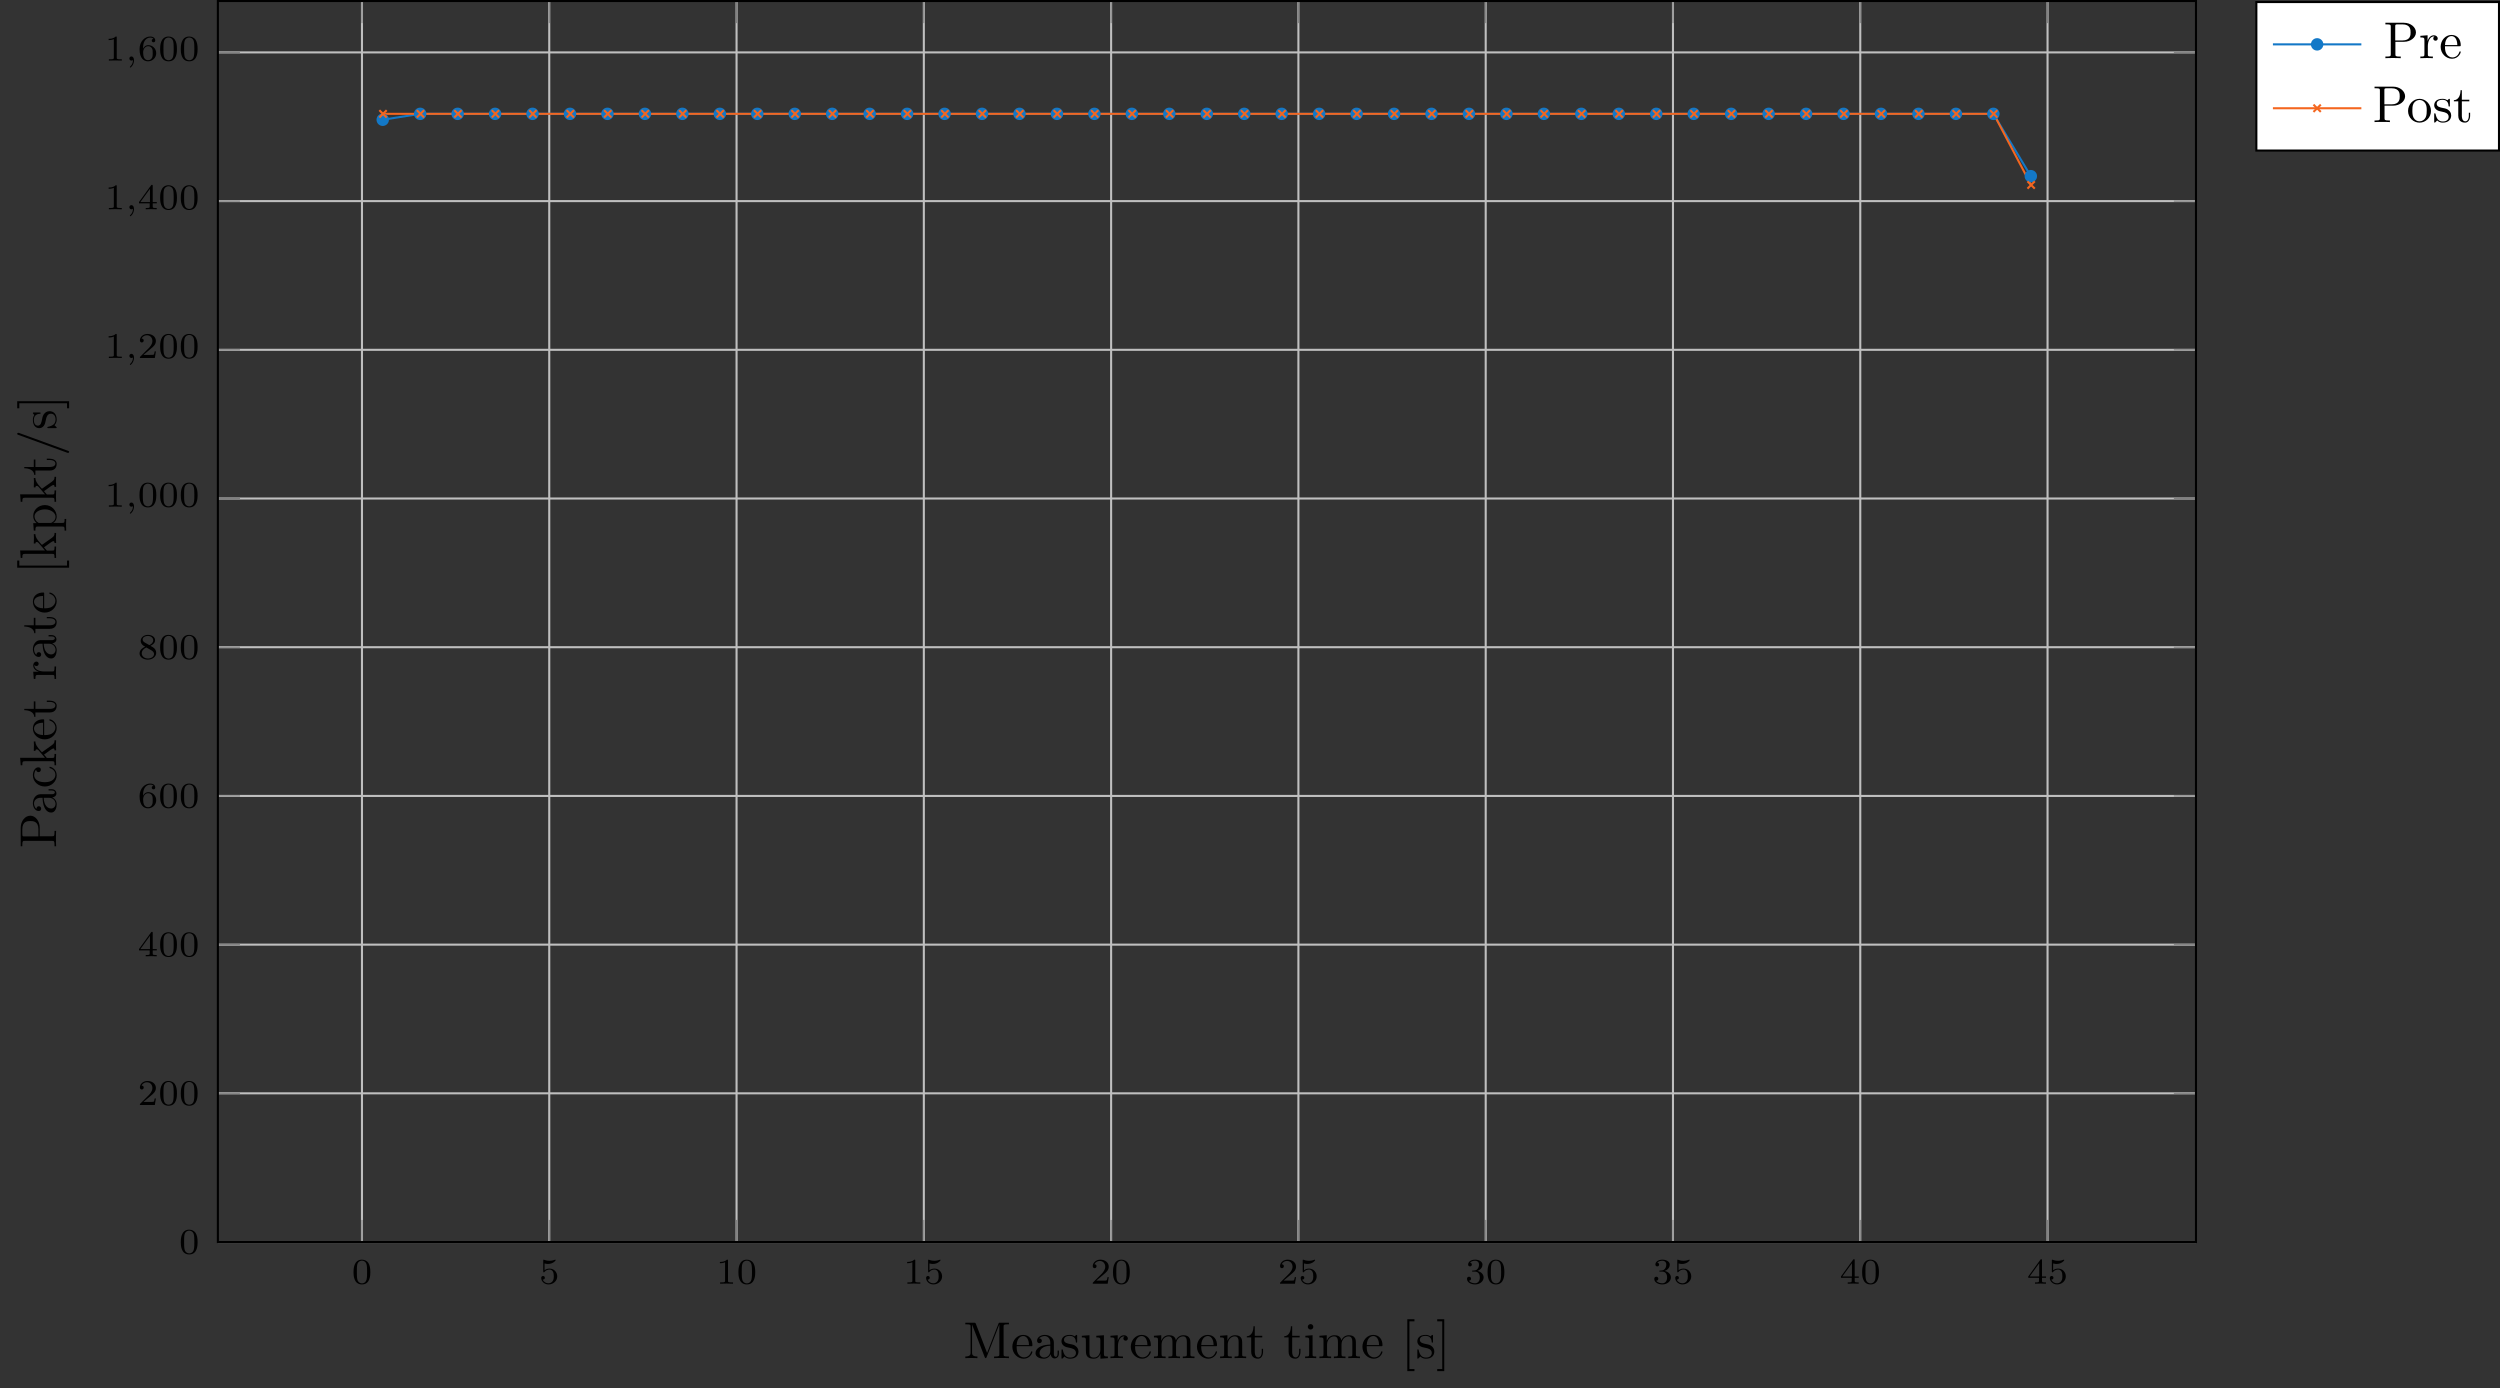 <?xml version="1.0" encoding="UTF-8"?>
<svg xmlns="http://www.w3.org/2000/svg" xmlns:xlink="http://www.w3.org/1999/xlink" width="480.729pt" height="266.969pt" viewBox="0 0 480.729 266.969" version="1.1">
<rect x="0" y="0" width="480.729" height="266.969" fill="#333333" stroke="none"/>
<defs>
<g>
<symbol overflow="visible" id="glyph0-0">
<path style="stroke:none;" d=""/>
</symbol>
<symbol overflow="visible" id="glyph0-1">
<path style="stroke:none;" d="M 3.594 -2.219 C 3.594 -2.984 3.5 -3.547 3.188 -4.031 C 2.969 -4.344 2.531 -4.625 1.984 -4.625 C 0.359 -4.625 0.359 -2.719 0.359 -2.219 C 0.359 -1.719 0.359 0.141 1.984 0.141 C 3.594 0.141 3.594 -1.719 3.594 -2.219 Z M 1.984 -0.062 C 1.656 -0.062 1.234 -0.25 1.094 -0.812 C 1 -1.219 1 -1.797 1 -2.312 C 1 -2.828 1 -3.359 1.094 -3.734 C 1.25 -4.281 1.688 -4.438 1.984 -4.438 C 2.359 -4.438 2.719 -4.203 2.844 -3.797 C 2.953 -3.422 2.969 -2.922 2.969 -2.312 C 2.969 -1.797 2.969 -1.281 2.875 -0.844 C 2.734 -0.203 2.266 -0.062 1.984 -0.062 Z M 1.984 -0.062 "/>
</symbol>
<symbol overflow="visible" id="glyph0-2">
<path style="stroke:none;" d="M 1.078 -3.891 C 1.438 -3.797 1.641 -3.797 1.75 -3.797 C 2.672 -3.797 3.219 -4.422 3.219 -4.531 C 3.219 -4.609 3.172 -4.625 3.141 -4.625 C 3.125 -4.625 3.109 -4.625 3.078 -4.609 C 2.906 -4.547 2.547 -4.406 2.031 -4.406 C 1.828 -4.406 1.469 -4.422 1.016 -4.594 C 0.938 -4.625 0.922 -4.625 0.922 -4.625 C 0.828 -4.625 0.828 -4.547 0.828 -4.438 L 0.828 -2.391 C 0.828 -2.266 0.828 -2.188 0.938 -2.188 C 1 -2.188 1.016 -2.188 1.078 -2.281 C 1.375 -2.656 1.812 -2.719 2.047 -2.719 C 2.469 -2.719 2.656 -2.391 2.688 -2.328 C 2.812 -2.094 2.859 -1.828 2.859 -1.422 C 2.859 -1.219 2.859 -0.812 2.641 -0.5 C 2.469 -0.25 2.172 -0.078 1.828 -0.078 C 1.375 -0.078 0.906 -0.328 0.734 -0.797 C 1 -0.781 1.141 -0.953 1.141 -1.141 C 1.141 -1.438 0.875 -1.484 0.781 -1.484 C 0.781 -1.484 0.438 -1.484 0.438 -1.109 C 0.438 -0.484 1.016 0.141 1.844 0.141 C 2.734 0.141 3.516 -0.516 3.516 -1.406 C 3.516 -2.188 2.922 -2.906 2.062 -2.906 C 1.75 -2.906 1.391 -2.844 1.078 -2.578 Z M 1.078 -3.891 "/>
</symbol>
<symbol overflow="visible" id="glyph0-3">
<path style="stroke:none;" d="M 2.328 -4.438 C 2.328 -4.625 2.328 -4.625 2.125 -4.625 C 1.672 -4.188 1.047 -4.188 0.766 -4.188 L 0.766 -3.938 C 0.922 -3.938 1.391 -3.938 1.766 -4.125 L 1.766 -0.578 C 1.766 -0.344 1.766 -0.25 1.078 -0.25 L 0.812 -0.25 L 0.812 0 C 0.938 0 1.797 -0.031 2.047 -0.031 C 2.266 -0.031 3.141 0 3.297 0 L 3.297 -0.25 L 3.031 -0.25 C 2.328 -0.25 2.328 -0.344 2.328 -0.578 Z M 2.328 -4.438 "/>
</symbol>
<symbol overflow="visible" id="glyph0-4">
<path style="stroke:none;" d="M 3.516 -1.266 L 3.281 -1.266 C 3.266 -1.109 3.188 -0.703 3.094 -0.641 C 3.047 -0.594 2.516 -0.594 2.406 -0.594 L 1.125 -0.594 C 1.859 -1.234 2.109 -1.438 2.516 -1.766 C 3.031 -2.172 3.516 -2.609 3.516 -3.266 C 3.516 -4.109 2.781 -4.625 1.891 -4.625 C 1.031 -4.625 0.438 -4.016 0.438 -3.375 C 0.438 -3.031 0.734 -2.984 0.812 -2.984 C 0.969 -2.984 1.172 -3.109 1.172 -3.359 C 1.172 -3.484 1.125 -3.734 0.766 -3.734 C 0.984 -4.219 1.453 -4.375 1.781 -4.375 C 2.484 -4.375 2.844 -3.828 2.844 -3.266 C 2.844 -2.656 2.406 -2.188 2.188 -1.938 L 0.516 -0.266 C 0.438 -0.203 0.438 -0.188 0.438 0 L 3.312 0 Z M 3.516 -1.266 "/>
</symbol>
<symbol overflow="visible" id="glyph0-5">
<path style="stroke:none;" d="M 1.906 -2.328 C 2.453 -2.328 2.844 -1.953 2.844 -1.203 C 2.844 -0.344 2.328 -0.078 1.938 -0.078 C 1.656 -0.078 1.031 -0.156 0.75 -0.578 C 1.078 -0.578 1.156 -0.812 1.156 -0.969 C 1.156 -1.188 0.984 -1.344 0.766 -1.344 C 0.578 -1.344 0.375 -1.219 0.375 -0.938 C 0.375 -0.281 1.094 0.141 1.938 0.141 C 2.906 0.141 3.578 -0.516 3.578 -1.203 C 3.578 -1.75 3.141 -2.297 2.375 -2.453 C 3.094 -2.719 3.359 -3.234 3.359 -3.672 C 3.359 -4.219 2.734 -4.625 1.953 -4.625 C 1.188 -4.625 0.594 -4.25 0.594 -3.688 C 0.594 -3.453 0.75 -3.328 0.953 -3.328 C 1.172 -3.328 1.312 -3.484 1.312 -3.672 C 1.312 -3.875 1.172 -4.031 0.953 -4.047 C 1.203 -4.344 1.672 -4.422 1.938 -4.422 C 2.25 -4.422 2.688 -4.266 2.688 -3.672 C 2.688 -3.375 2.594 -3.047 2.406 -2.844 C 2.188 -2.578 1.984 -2.562 1.641 -2.531 C 1.469 -2.516 1.453 -2.516 1.422 -2.516 C 1.406 -2.516 1.344 -2.5 1.344 -2.422 C 1.344 -2.328 1.406 -2.328 1.531 -2.328 Z M 1.906 -2.328 "/>
</symbol>
<symbol overflow="visible" id="glyph0-6">
<path style="stroke:none;" d="M 3.688 -1.141 L 3.688 -1.391 L 2.906 -1.391 L 2.906 -4.5 C 2.906 -4.641 2.906 -4.703 2.766 -4.703 C 2.672 -4.703 2.641 -4.703 2.578 -4.594 L 0.266 -1.391 L 0.266 -1.141 L 2.328 -1.141 L 2.328 -0.578 C 2.328 -0.328 2.328 -0.25 1.75 -0.25 L 1.562 -0.25 L 1.562 0 C 1.922 -0.016 2.359 -0.031 2.609 -0.031 C 2.875 -0.031 3.312 -0.016 3.672 0 L 3.672 -0.25 L 3.484 -0.25 C 2.906 -0.25 2.906 -0.328 2.906 -0.578 L 2.906 -1.141 Z M 2.375 -3.938 L 2.375 -1.391 L 0.531 -1.391 Z M 2.375 -3.938 "/>
</symbol>
<symbol overflow="visible" id="glyph0-7">
<path style="stroke:none;" d="M 1.047 -2.281 C 1.047 -2.844 1.094 -3.359 1.359 -3.797 C 1.594 -4.172 1.969 -4.422 2.422 -4.422 C 2.625 -4.422 2.906 -4.375 3.047 -4.188 C 2.875 -4.172 2.719 -4.047 2.719 -3.844 C 2.719 -3.672 2.844 -3.516 3.047 -3.516 C 3.266 -3.516 3.391 -3.656 3.391 -3.859 C 3.391 -4.266 3.094 -4.625 2.406 -4.625 C 1.406 -4.625 0.375 -3.703 0.375 -2.203 C 0.375 -0.406 1.219 0.141 2 0.141 C 2.844 0.141 3.578 -0.516 3.578 -1.422 C 3.578 -2.312 2.875 -2.969 2.062 -2.969 C 1.5 -2.969 1.203 -2.594 1.047 -2.281 Z M 2 -0.078 C 1.641 -0.078 1.375 -0.281 1.219 -0.594 C 1.125 -0.797 1.062 -1.156 1.062 -1.562 C 1.062 -2.25 1.469 -2.766 2.031 -2.766 C 2.344 -2.766 2.562 -2.641 2.734 -2.391 C 2.906 -2.125 2.906 -1.828 2.906 -1.422 C 2.906 -1.031 2.906 -0.734 2.719 -0.453 C 2.562 -0.219 2.328 -0.078 2 -0.078 Z M 2 -0.078 "/>
</symbol>
<symbol overflow="visible" id="glyph0-8">
<path style="stroke:none;" d="M 2.469 -2.516 C 3.016 -2.781 3.359 -3.109 3.359 -3.594 C 3.359 -4.266 2.656 -4.625 1.984 -4.625 C 1.219 -4.625 0.594 -4.125 0.594 -3.469 C 0.594 -3.141 0.75 -2.906 0.875 -2.766 C 1 -2.609 1.047 -2.578 1.453 -2.344 C 1.062 -2.172 0.375 -1.797 0.375 -1.062 C 0.375 -0.297 1.172 0.141 1.969 0.141 C 2.859 0.141 3.578 -0.422 3.578 -1.172 C 3.578 -1.641 3.312 -2.031 2.906 -2.266 C 2.812 -2.328 2.578 -2.453 2.469 -2.516 Z M 1.344 -3.172 C 1.156 -3.281 0.969 -3.469 0.969 -3.734 C 0.969 -4.172 1.469 -4.422 1.969 -4.422 C 2.516 -4.422 3 -4.078 3 -3.594 C 3 -2.969 2.266 -2.656 2.266 -2.656 C 2.25 -2.656 2.234 -2.656 2.188 -2.688 Z M 1.672 -2.203 L 2.641 -1.656 C 2.812 -1.547 3.156 -1.344 3.156 -0.938 C 3.156 -0.406 2.578 -0.078 1.984 -0.078 C 1.344 -0.078 0.797 -0.5 0.797 -1.062 C 0.797 -1.578 1.172 -1.984 1.672 -2.203 Z M 1.672 -2.203 "/>
</symbol>
<symbol overflow="visible" id="glyph1-0">
<path style="stroke:none;" d=""/>
</symbol>
<symbol overflow="visible" id="glyph1-1">
<path style="stroke:none;" d="M 1.469 -0.109 C 1.469 0.266 1.406 0.719 0.922 1.156 C 0.906 1.188 0.875 1.219 0.875 1.25 C 0.875 1.297 0.938 1.344 0.969 1.344 C 1.078 1.344 1.672 0.781 1.672 -0.047 C 1.672 -0.469 1.5 -0.797 1.172 -0.797 C 0.953 -0.797 0.781 -0.625 0.781 -0.406 C 0.781 -0.188 0.938 0 1.188 0 C 1.359 0 1.469 -0.109 1.469 -0.109 Z M 1.469 -0.109 "/>
</symbol>
<symbol overflow="visible" id="glyph2-0">
<path style="stroke:none;" d=""/>
</symbol>
<symbol overflow="visible" id="glyph2-1">
<path style="stroke:none;" d="M 8.766 0 L 8.766 -0.312 L 8.516 -0.312 C 7.75 -0.312 7.734 -0.422 7.734 -0.781 L 7.734 -6.031 C 7.734 -6.391 7.75 -6.5 8.516 -6.5 L 8.766 -6.5 L 8.766 -6.812 L 7.078 -6.812 C 6.812 -6.812 6.812 -6.797 6.75 -6.625 L 4.562 -1 L 2.406 -6.594 C 2.312 -6.812 2.281 -6.812 2.047 -6.812 L 0.375 -6.812 L 0.375 -6.5 L 0.609 -6.5 C 1.375 -6.5 1.391 -6.391 1.391 -6.031 L 1.391 -1.047 C 1.391 -0.781 1.391 -0.312 0.375 -0.312 L 0.375 0 L 1.531 -0.031 L 2.703 0 L 2.703 -0.312 C 1.672 -0.312 1.672 -0.781 1.672 -1.047 L 1.672 -6.422 L 1.688 -6.422 L 4.094 -0.219 C 4.141 -0.094 4.188 0 4.281 0 C 4.391 0 4.422 -0.078 4.469 -0.188 L 6.922 -6.5 L 6.922 -0.781 C 6.922 -0.422 6.906 -0.312 6.141 -0.312 L 5.906 -0.312 L 5.906 0 C 6.266 -0.031 6.953 -0.031 7.344 -0.031 C 7.719 -0.031 8.391 -0.031 8.766 0 Z M 8.766 0 "/>
</symbol>
<symbol overflow="visible" id="glyph2-2">
<path style="stroke:none;" d="M 4.141 -1.188 C 4.141 -1.281 4.062 -1.312 4 -1.312 C 3.922 -1.312 3.891 -1.25 3.875 -1.172 C 3.531 -0.141 2.625 -0.141 2.531 -0.141 C 2.031 -0.141 1.641 -0.438 1.406 -0.812 C 1.109 -1.281 1.109 -1.938 1.109 -2.297 L 3.891 -2.297 C 4.109 -2.297 4.141 -2.297 4.141 -2.516 C 4.141 -3.5 3.594 -4.469 2.359 -4.469 C 1.203 -4.469 0.281 -3.438 0.281 -2.188 C 0.281 -0.859 1.328 0.109 2.469 0.109 C 3.688 0.109 4.141 -1 4.141 -1.188 Z M 3.484 -2.516 L 1.109 -2.516 C 1.172 -4 2.016 -4.25 2.359 -4.25 C 3.375 -4.25 3.484 -2.906 3.484 -2.516 Z M 3.484 -2.516 "/>
</symbol>
<symbol overflow="visible" id="glyph2-3">
<path style="stroke:none;" d="M 4.812 -0.891 L 4.812 -1.453 L 4.562 -1.453 L 4.562 -0.891 C 4.562 -0.312 4.312 -0.25 4.203 -0.25 C 3.875 -0.25 3.844 -0.703 3.844 -0.75 L 3.844 -2.734 C 3.844 -3.156 3.844 -3.547 3.484 -3.922 C 3.094 -4.312 2.594 -4.469 2.109 -4.469 C 1.297 -4.469 0.609 -4 0.609 -3.344 C 0.609 -3.047 0.812 -2.875 1.062 -2.875 C 1.344 -2.875 1.531 -3.078 1.531 -3.328 C 1.531 -3.453 1.469 -3.781 1.016 -3.781 C 1.281 -4.141 1.781 -4.25 2.094 -4.25 C 2.578 -4.25 3.156 -3.859 3.156 -2.969 L 3.156 -2.609 C 2.641 -2.578 1.938 -2.547 1.312 -2.25 C 0.562 -1.906 0.312 -1.391 0.312 -0.953 C 0.312 -0.141 1.281 0.109 1.906 0.109 C 2.578 0.109 3.031 -0.297 3.219 -0.75 C 3.266 -0.359 3.531 0.062 4 0.062 C 4.203 0.062 4.812 -0.078 4.812 -0.891 Z M 3.156 -1.391 C 3.156 -0.453 2.438 -0.109 1.984 -0.109 C 1.5 -0.109 1.094 -0.453 1.094 -0.953 C 1.094 -1.5 1.5 -2.328 3.156 -2.391 Z M 3.156 -1.391 "/>
</symbol>
<symbol overflow="visible" id="glyph2-4">
<path style="stroke:none;" d="M 3.594 -1.281 C 3.594 -1.797 3.297 -2.109 3.172 -2.219 C 2.844 -2.547 2.453 -2.625 2.031 -2.703 C 1.469 -2.812 0.812 -2.938 0.812 -3.516 C 0.812 -3.875 1.062 -4.281 1.922 -4.281 C 3.016 -4.281 3.078 -3.375 3.094 -3.078 C 3.094 -2.984 3.203 -2.984 3.203 -2.984 C 3.344 -2.984 3.344 -3.031 3.344 -3.219 L 3.344 -4.234 C 3.344 -4.391 3.344 -4.469 3.234 -4.469 C 3.188 -4.469 3.156 -4.469 3.031 -4.344 C 3 -4.312 2.906 -4.219 2.859 -4.188 C 2.484 -4.469 2.078 -4.469 1.922 -4.469 C 0.703 -4.469 0.328 -3.797 0.328 -3.234 C 0.328 -2.891 0.484 -2.609 0.75 -2.391 C 1.078 -2.141 1.359 -2.078 2.078 -1.938 C 2.297 -1.891 3.109 -1.734 3.109 -1.016 C 3.109 -0.516 2.766 -0.109 1.984 -0.109 C 1.141 -0.109 0.781 -0.672 0.594 -1.531 C 0.562 -1.656 0.562 -1.688 0.453 -1.688 C 0.328 -1.688 0.328 -1.625 0.328 -1.453 L 0.328 -0.125 C 0.328 0.047 0.328 0.109 0.438 0.109 C 0.484 0.109 0.5 0.094 0.688 -0.094 C 0.703 -0.109 0.703 -0.125 0.891 -0.312 C 1.328 0.094 1.781 0.109 1.984 0.109 C 3.125 0.109 3.594 -0.562 3.594 -1.281 Z M 3.594 -1.281 "/>
</symbol>
<symbol overflow="visible" id="glyph2-5">
<path style="stroke:none;" d="M 5.328 0 L 5.328 -0.312 C 4.641 -0.312 4.562 -0.375 4.562 -0.875 L 4.562 -4.406 L 3.094 -4.297 L 3.094 -3.984 C 3.781 -3.984 3.875 -3.922 3.875 -3.422 L 3.875 -1.656 C 3.875 -0.781 3.391 -0.109 2.656 -0.109 C 1.828 -0.109 1.781 -0.578 1.781 -1.094 L 1.781 -4.406 L 0.312 -4.297 L 0.312 -3.984 C 1.094 -3.984 1.094 -3.953 1.094 -3.078 L 1.094 -1.578 C 1.094 -0.797 1.094 0.109 2.609 0.109 C 3.172 0.109 3.609 -0.172 3.891 -0.781 L 3.891 0.109 Z M 5.328 0 "/>
</symbol>
<symbol overflow="visible" id="glyph2-6">
<path style="stroke:none;" d="M 3.625 -3.797 C 3.625 -4.109 3.312 -4.406 2.891 -4.406 C 2.156 -4.406 1.797 -3.734 1.672 -3.312 L 1.672 -4.406 L 0.281 -4.297 L 0.281 -3.984 C 0.984 -3.984 1.062 -3.922 1.062 -3.422 L 1.062 -0.75 C 1.062 -0.312 0.953 -0.312 0.281 -0.312 L 0.281 0 L 1.422 -0.031 C 1.812 -0.031 2.281 -0.031 2.688 0 L 2.688 -0.312 L 2.469 -0.312 C 1.734 -0.312 1.719 -0.422 1.719 -0.781 L 1.719 -2.312 C 1.719 -3.297 2.141 -4.188 2.891 -4.188 C 2.953 -4.188 2.984 -4.188 3 -4.172 C 2.969 -4.172 2.766 -4.047 2.766 -3.781 C 2.766 -3.516 2.984 -3.359 3.203 -3.359 C 3.375 -3.359 3.625 -3.484 3.625 -3.797 Z M 3.625 -3.797 "/>
</symbol>
<symbol overflow="visible" id="glyph2-7">
<path style="stroke:none;" d="M 8.109 0 L 8.109 -0.312 C 7.594 -0.312 7.344 -0.312 7.328 -0.609 L 7.328 -2.516 C 7.328 -3.375 7.328 -3.672 7.016 -4.031 C 6.875 -4.203 6.547 -4.406 5.969 -4.406 C 5.141 -4.406 4.688 -3.812 4.531 -3.422 C 4.391 -4.297 3.656 -4.406 3.203 -4.406 C 2.469 -4.406 2 -3.984 1.719 -3.359 L 1.719 -4.406 L 0.312 -4.297 L 0.312 -3.984 C 1.016 -3.984 1.094 -3.922 1.094 -3.422 L 1.094 -0.75 C 1.094 -0.312 0.984 -0.312 0.312 -0.312 L 0.312 0 L 1.453 -0.031 L 2.562 0 L 2.562 -0.312 C 1.891 -0.312 1.781 -0.312 1.781 -0.75 L 1.781 -2.594 C 1.781 -3.625 2.5 -4.188 3.125 -4.188 C 3.766 -4.188 3.875 -3.656 3.875 -3.078 L 3.875 -0.75 C 3.875 -0.312 3.766 -0.312 3.094 -0.312 L 3.094 0 L 4.219 -0.031 L 5.328 0 L 5.328 -0.312 C 4.672 -0.312 4.562 -0.312 4.562 -0.75 L 4.562 -2.594 C 4.562 -3.625 5.266 -4.188 5.906 -4.188 C 6.531 -4.188 6.641 -3.656 6.641 -3.078 L 6.641 -0.75 C 6.641 -0.312 6.531 -0.312 5.859 -0.312 L 5.859 0 L 6.984 -0.031 Z M 8.109 0 "/>
</symbol>
<symbol overflow="visible" id="glyph2-8">
<path style="stroke:none;" d="M 5.328 0 L 5.328 -0.312 C 4.812 -0.312 4.562 -0.312 4.562 -0.609 L 4.562 -2.516 C 4.562 -3.375 4.562 -3.672 4.25 -4.031 C 4.109 -4.203 3.781 -4.406 3.203 -4.406 C 2.469 -4.406 2 -3.984 1.719 -3.359 L 1.719 -4.406 L 0.312 -4.297 L 0.312 -3.984 C 1.016 -3.984 1.094 -3.922 1.094 -3.422 L 1.094 -0.75 C 1.094 -0.312 0.984 -0.312 0.312 -0.312 L 0.312 0 L 1.453 -0.031 L 2.562 0 L 2.562 -0.312 C 1.891 -0.312 1.781 -0.312 1.781 -0.75 L 1.781 -2.594 C 1.781 -3.625 2.5 -4.188 3.125 -4.188 C 3.766 -4.188 3.875 -3.656 3.875 -3.078 L 3.875 -0.75 C 3.875 -0.312 3.766 -0.312 3.094 -0.312 L 3.094 0 L 4.219 -0.031 Z M 5.328 0 "/>
</symbol>
<symbol overflow="visible" id="glyph2-9">
<path style="stroke:none;" d="M 3.312 -1.234 L 3.312 -1.797 L 3.062 -1.797 L 3.062 -1.25 C 3.062 -0.516 2.766 -0.141 2.391 -0.141 C 1.719 -0.141 1.719 -1.047 1.719 -1.219 L 1.719 -3.984 L 3.156 -3.984 L 3.156 -4.297 L 1.719 -4.297 L 1.719 -6.125 L 1.469 -6.125 C 1.469 -5.312 1.172 -4.25 0.188 -4.203 L 0.188 -3.984 L 1.031 -3.984 L 1.031 -1.234 C 1.031 -0.016 1.969 0.109 2.328 0.109 C 3.031 0.109 3.312 -0.594 3.312 -1.234 Z M 3.312 -1.234 "/>
</symbol>
<symbol overflow="visible" id="glyph2-10">
<path style="stroke:none;" d="M 2.469 0 L 2.469 -0.312 C 1.797 -0.312 1.766 -0.359 1.766 -0.75 L 1.766 -4.406 L 0.375 -4.297 L 0.375 -3.984 C 1.016 -3.984 1.109 -3.922 1.109 -3.438 L 1.109 -0.75 C 1.109 -0.312 1 -0.312 0.328 -0.312 L 0.328 0 L 1.422 -0.031 C 1.781 -0.031 2.125 -0.016 2.469 0 Z M 1.906 -6.016 C 1.906 -6.297 1.688 -6.547 1.391 -6.547 C 1.047 -6.547 0.844 -6.266 0.844 -6.016 C 0.844 -5.75 1.078 -5.5 1.375 -5.5 C 1.719 -5.5 1.906 -5.766 1.906 -6.016 Z M 1.906 -6.016 "/>
</symbol>
<symbol overflow="visible" id="glyph2-11">
<path style="stroke:none;" d="M 2.547 2.5 L 2.547 2.094 L 1.578 2.094 L 1.578 -7.078 L 2.547 -7.078 L 2.547 -7.484 L 1.172 -7.484 L 1.172 2.5 Z M 2.547 2.5 "/>
</symbol>
<symbol overflow="visible" id="glyph2-12">
<path style="stroke:none;" d="M 1.578 2.5 L 1.578 -7.484 L 0.219 -7.484 L 0.219 -7.078 L 1.188 -7.078 L 1.188 2.094 L 0.219 2.094 L 0.219 2.5 Z M 1.578 2.5 "/>
</symbol>
<symbol overflow="visible" id="glyph2-13">
<path style="stroke:none;" d="M 6.219 -4.953 C 6.219 -5.938 5.234 -6.812 3.875 -6.812 L 0.344 -6.812 L 0.344 -6.5 L 0.594 -6.5 C 1.359 -6.5 1.375 -6.391 1.375 -6.031 L 1.375 -0.781 C 1.375 -0.422 1.359 -0.312 0.594 -0.312 L 0.344 -0.312 L 0.344 0 C 0.703 -0.031 1.438 -0.031 1.812 -0.031 C 2.188 -0.031 2.938 -0.031 3.297 0 L 3.297 -0.312 L 3.047 -0.312 C 2.281 -0.312 2.266 -0.422 2.266 -0.781 L 2.266 -3.156 L 3.953 -3.156 C 5.141 -3.156 6.219 -3.953 6.219 -4.953 Z M 5.188 -4.953 C 5.188 -4.484 5.188 -3.406 3.609 -3.406 L 2.234 -3.406 L 2.234 -6.094 C 2.234 -6.438 2.25 -6.5 2.719 -6.5 L 3.609 -6.5 C 5.188 -6.5 5.188 -5.438 5.188 -4.953 Z M 5.188 -4.953 "/>
</symbol>
<symbol overflow="visible" id="glyph2-14">
<path style="stroke:none;" d="M 4.688 -2.141 C 4.688 -3.406 3.703 -4.469 2.5 -4.469 C 1.25 -4.469 0.281 -3.375 0.281 -2.141 C 0.281 -0.844 1.312 0.109 2.484 0.109 C 3.688 0.109 4.688 -0.875 4.688 -2.141 Z M 3.875 -2.219 C 3.875 -1.859 3.875 -1.312 3.656 -0.875 C 3.422 -0.422 2.984 -0.141 2.5 -0.141 C 2.062 -0.141 1.625 -0.344 1.359 -0.812 C 1.109 -1.25 1.109 -1.859 1.109 -2.219 C 1.109 -2.609 1.109 -3.141 1.344 -3.578 C 1.609 -4.031 2.078 -4.25 2.484 -4.25 C 2.922 -4.25 3.344 -4.031 3.609 -3.594 C 3.875 -3.172 3.875 -2.594 3.875 -2.219 Z M 3.875 -2.219 "/>
</symbol>
<symbol overflow="visible" id="glyph3-0">
<path style="stroke:none;" d=""/>
</symbol>
<symbol overflow="visible" id="glyph3-1">
<path style="stroke:none;" d="M 2.078 -1.938 C 2.297 -1.891 3.109 -1.734 3.109 -1.016 C 3.109 -0.516 2.766 -0.109 1.984 -0.109 C 1.141 -0.109 0.781 -0.672 0.594 -1.531 C 0.562 -1.656 0.562 -1.688 0.453 -1.688 C 0.328 -1.688 0.328 -1.625 0.328 -1.453 L 0.328 -0.125 C 0.328 0.047 0.328 0.109 0.438 0.109 C 0.484 0.109 0.5 0.094 0.688 -0.094 C 0.703 -0.109 0.703 -0.125 0.891 -0.312 C 1.328 0.094 1.781 0.109 1.984 0.109 C 3.125 0.109 3.594 -0.562 3.594 -1.281 C 3.594 -1.797 3.297 -2.109 3.172 -2.219 C 2.844 -2.547 2.453 -2.625 2.031 -2.703 C 1.469 -2.812 0.812 -2.938 0.812 -3.516 C 0.812 -3.875 1.062 -4.281 1.922 -4.281 C 3.016 -4.281 3.078 -3.375 3.094 -3.078 C 3.094 -2.984 3.188 -2.984 3.203 -2.984 C 3.344 -2.984 3.344 -3.031 3.344 -3.219 L 3.344 -4.234 C 3.344 -4.391 3.344 -4.469 3.234 -4.469 C 3.188 -4.469 3.156 -4.469 3.031 -4.344 C 3 -4.312 2.906 -4.219 2.859 -4.188 C 2.484 -4.469 2.078 -4.469 1.922 -4.469 C 0.703 -4.469 0.328 -3.797 0.328 -3.234 C 0.328 -2.891 0.484 -2.609 0.75 -2.391 C 1.078 -2.141 1.359 -2.078 2.078 -1.938 Z M 2.078 -1.938 "/>
</symbol>
<symbol overflow="visible" id="glyph4-0">
<path style="stroke:none;" d=""/>
</symbol>
<symbol overflow="visible" id="glyph4-1">
<path style="stroke:none;" d="M -4.953 -6.219 C -5.938 -6.219 -6.812 -5.234 -6.812 -3.875 L -6.812 -0.344 L -6.5 -0.344 L -6.5 -0.594 C -6.5 -1.359 -6.391 -1.375 -6.031 -1.375 L -0.781 -1.375 C -0.422 -1.375 -0.312 -1.359 -0.312 -0.594 L -0.312 -0.344 L 0 -0.344 C -0.031 -0.703 -0.031 -1.438 -0.031 -1.812 C -0.031 -2.188 -0.031 -2.938 0 -3.297 L -0.312 -3.297 L -0.312 -3.047 C -0.312 -2.281 -0.422 -2.266 -0.781 -2.266 L -3.156 -2.266 L -3.156 -3.953 C -3.156 -5.141 -3.953 -6.219 -4.953 -6.219 Z M -4.953 -5.188 C -4.484 -5.188 -3.406 -5.188 -3.406 -3.609 L -3.406 -2.234 L -6.094 -2.234 C -6.438 -2.234 -6.5 -2.25 -6.5 -2.719 L -6.5 -3.609 C -6.5 -5.188 -5.438 -5.188 -4.953 -5.188 Z M -4.953 -5.188 "/>
</symbol>
<symbol overflow="visible" id="glyph4-2">
<path style="stroke:none;" d="M -0.891 -4.812 L -1.453 -4.812 L -1.453 -4.562 L -0.891 -4.562 C -0.312 -4.562 -0.25 -4.312 -0.25 -4.203 C -0.25 -3.875 -0.703 -3.844 -0.75 -3.844 L -2.734 -3.844 C -3.156 -3.844 -3.547 -3.844 -3.922 -3.484 C -4.312 -3.094 -4.469 -2.594 -4.469 -2.109 C -4.469 -1.297 -4 -0.609 -3.344 -0.609 C -3.047 -0.609 -2.875 -0.812 -2.875 -1.062 C -2.875 -1.344 -3.078 -1.531 -3.328 -1.531 C -3.453 -1.531 -3.781 -1.469 -3.781 -1.016 C -4.141 -1.281 -4.25 -1.781 -4.25 -2.094 C -4.25 -2.578 -3.859 -3.156 -2.969 -3.156 L -2.609 -3.156 C -2.578 -2.641 -2.547 -1.938 -2.25 -1.312 C -1.906 -0.562 -1.391 -0.312 -0.953 -0.312 C -0.141 -0.312 0.109 -1.281 0.109 -1.906 C 0.109 -2.578 -0.297 -3.031 -0.75 -3.219 C -0.359 -3.266 0.062 -3.531 0.062 -4 C 0.062 -4.203 -0.078 -4.812 -0.891 -4.812 Z M -1.391 -3.156 C -0.453 -3.156 -0.109 -2.438 -0.109 -1.984 C -0.109 -1.5 -0.453 -1.094 -0.953 -1.094 C -1.5 -1.094 -2.328 -1.5 -2.391 -3.156 Z M -1.391 -3.156 "/>
</symbol>
<symbol overflow="visible" id="glyph4-3">
<path style="stroke:none;" d="M -1.188 -4.141 C -1.281 -4.141 -1.281 -4.031 -1.281 -4 C -1.281 -3.922 -1.25 -3.891 -1.188 -3.875 C -0.266 -3.594 -0.141 -2.938 -0.141 -2.578 C -0.141 -2.047 -0.562 -1.172 -2.172 -1.172 C -3.797 -1.172 -4.219 -1.984 -4.219 -2.516 C -4.219 -2.609 -4.203 -3.234 -3.844 -3.578 C -3.812 -3.172 -3.516 -3.109 -3.391 -3.109 C -3.125 -3.109 -2.938 -3.297 -2.938 -3.562 C -2.938 -3.828 -3.094 -4.031 -3.406 -4.031 C -4.078 -4.031 -4.469 -3.266 -4.469 -2.5 C -4.469 -1.25 -3.391 -0.344 -2.156 -0.344 C -0.875 -0.344 0.109 -1.328 0.109 -2.484 C 0.109 -3.812 -1.094 -4.141 -1.188 -4.141 Z M -1.188 -4.141 "/>
</symbol>
<symbol overflow="visible" id="glyph4-4">
<path style="stroke:none;" d="M 0 -5.094 L -0.312 -5.094 C -0.312 -4.719 -0.312 -4.5 -0.844 -4.125 L -2.625 -2.859 C -2.641 -2.844 -2.703 -2.797 -2.734 -2.797 C -2.766 -2.797 -3.375 -3.516 -3.453 -3.609 C -3.953 -4.234 -3.984 -4.656 -3.984 -4.859 L -4.297 -4.859 C -4.266 -4.578 -4.266 -4.453 -4.266 -4.172 C -4.266 -3.812 -4.281 -3.188 -4.297 -3.047 L -3.984 -3.047 C -3.984 -3.234 -3.875 -3.344 -3.734 -3.344 C -3.531 -3.344 -3.422 -3.203 -3.344 -3.125 L -2.141 -1.719 L -6.922 -1.719 L -6.812 -0.281 L -6.5 -0.281 C -6.5 -0.984 -6.438 -1.062 -5.938 -1.062 L -0.75 -1.062 C -0.312 -1.062 -0.312 -0.953 -0.312 -0.281 L 0 -0.281 L -0.031 -1.359 L 0 -2.469 L -0.312 -2.469 C -0.312 -1.797 -0.312 -1.688 -0.75 -1.688 L -1.781 -1.688 L -2.328 -2.328 C -1.281 -3.094 -0.719 -3.516 -0.531 -3.516 C -0.344 -3.516 -0.312 -3.344 -0.312 -3.156 L 0 -3.156 L -0.031 -4.234 C -0.031 -4.516 -0.016 -4.812 0 -5.094 Z M 0 -5.094 "/>
</symbol>
<symbol overflow="visible" id="glyph4-5">
<path style="stroke:none;" d="M -1.188 -4.141 C -1.281 -4.141 -1.312 -4.062 -1.312 -4 C -1.312 -3.922 -1.25 -3.891 -1.172 -3.875 C -0.141 -3.531 -0.141 -2.625 -0.141 -2.531 C -0.141 -2.031 -0.438 -1.641 -0.812 -1.406 C -1.281 -1.109 -1.938 -1.109 -2.297 -1.109 L -2.297 -3.891 C -2.297 -4.109 -2.297 -4.141 -2.516 -4.141 C -3.5 -4.141 -4.469 -3.594 -4.469 -2.359 C -4.469 -1.203 -3.438 -0.281 -2.188 -0.281 C -0.859 -0.281 0.109 -1.328 0.109 -2.469 C 0.109 -3.688 -1 -4.141 -1.188 -4.141 Z M -2.516 -3.484 L -2.516 -1.109 C -4 -1.172 -4.25 -2.016 -4.25 -2.359 C -4.25 -3.375 -2.906 -3.484 -2.516 -3.484 Z M -2.516 -3.484 "/>
</symbol>
<symbol overflow="visible" id="glyph4-6">
<path style="stroke:none;" d="M -1.234 -3.312 L -1.797 -3.312 L -1.797 -3.062 L -1.25 -3.062 C -0.516 -3.062 -0.141 -2.766 -0.141 -2.391 C -0.141 -1.719 -1.047 -1.719 -1.219 -1.719 L -3.984 -1.719 L -3.984 -3.156 L -4.297 -3.156 L -4.297 -1.719 L -6.125 -1.719 L -6.125 -1.469 C -5.312 -1.469 -4.25 -1.172 -4.203 -0.188 L -3.984 -0.188 L -3.984 -1.031 L -1.234 -1.031 C -0.016 -1.031 0.109 -1.969 0.109 -2.328 C 0.109 -3.031 -0.594 -3.312 -1.234 -3.312 Z M -1.234 -3.312 "/>
</symbol>
<symbol overflow="visible" id="glyph4-7">
<path style="stroke:none;" d="M -3.797 -3.625 C -4.109 -3.625 -4.406 -3.312 -4.406 -2.891 C -4.406 -2.156 -3.734 -1.797 -3.312 -1.672 L -4.406 -1.672 L -4.297 -0.281 L -3.984 -0.281 C -3.984 -0.984 -3.922 -1.062 -3.422 -1.062 L -0.75 -1.062 C -0.312 -1.062 -0.312 -0.953 -0.312 -0.281 L 0 -0.281 L -0.031 -1.422 C -0.031 -1.812 -0.031 -2.281 0 -2.688 L -0.312 -2.688 L -0.312 -2.469 C -0.312 -1.734 -0.422 -1.719 -0.781 -1.719 L -2.312 -1.719 C -3.297 -1.719 -4.188 -2.141 -4.188 -2.891 C -4.188 -2.953 -4.188 -2.984 -4.172 -3 C -4.172 -2.969 -4.047 -2.766 -3.781 -2.766 C -3.516 -2.766 -3.359 -2.984 -3.359 -3.203 C -3.359 -3.375 -3.484 -3.625 -3.797 -3.625 Z M -3.797 -3.625 "/>
</symbol>
<symbol overflow="visible" id="glyph4-8">
<path style="stroke:none;" d="M 2.5 -2.547 L 2.094 -2.547 L 2.094 -1.578 L -7.078 -1.578 L -7.078 -2.547 L -7.484 -2.547 L -7.484 -1.172 L 2.5 -1.172 Z M 2.5 -2.547 "/>
</symbol>
<symbol overflow="visible" id="glyph4-9">
<path style="stroke:none;" d="M 2.5 -1.578 L -7.484 -1.578 L -7.484 -0.219 L -7.078 -0.219 L -7.078 -1.188 L 2.094 -1.188 L 2.094 -0.219 L 2.5 -0.219 Z M 2.5 -1.578 "/>
</symbol>
<symbol overflow="visible" id="glyph5-0">
<path style="stroke:none;" d=""/>
</symbol>
<symbol overflow="visible" id="glyph5-1">
<path style="stroke:none;" d="M -0.75 -1.062 C -0.312 -1.062 -0.312 -0.953 -0.312 -0.281 L 0 -0.281 C -0.016 -0.609 -0.031 -1.078 -0.031 -1.359 C -0.031 -1.672 -0.016 -2.062 0 -2.469 L -0.312 -2.469 C -0.312 -1.797 -0.312 -1.688 -0.75 -1.688 L -1.781 -1.688 L -2.328 -2.328 C -1.281 -3.094 -0.719 -3.516 -0.531 -3.516 C -0.344 -3.516 -0.312 -3.344 -0.312 -3.156 L 0 -3.156 C -0.016 -3.422 -0.031 -4.016 -0.031 -4.234 C -0.031 -4.516 -0.016 -4.812 0 -5.094 L -0.312 -5.094 C -0.312 -4.719 -0.312 -4.5 -0.844 -4.125 L -2.625 -2.859 C -2.641 -2.844 -2.703 -2.797 -2.734 -2.797 C -2.766 -2.797 -3.375 -3.516 -3.453 -3.609 C -3.953 -4.234 -3.984 -4.656 -3.984 -4.859 L -4.297 -4.859 C -4.266 -4.578 -4.266 -4.453 -4.266 -4.172 C -4.266 -3.812 -4.281 -3.188 -4.297 -3.047 L -3.984 -3.047 C -3.984 -3.234 -3.875 -3.344 -3.734 -3.344 C -3.531 -3.344 -3.422 -3.203 -3.344 -3.125 L -2.141 -1.719 L -6.922 -1.719 L -6.812 -0.281 L -6.5 -0.281 C -6.5 -0.984 -6.438 -1.062 -5.938 -1.062 Z M -0.75 -1.062 "/>
</symbol>
<symbol overflow="visible" id="glyph5-2">
<path style="stroke:none;" d="M -3.75 -1.719 L -4.406 -1.719 L -4.297 -0.281 L -3.984 -0.281 C -3.984 -0.984 -3.922 -1.062 -3.484 -1.062 L 1.172 -1.062 C 1.625 -1.062 1.625 -0.953 1.625 -0.281 L 1.938 -0.281 C 1.922 -0.625 1.906 -1.141 1.906 -1.391 C 1.906 -1.672 1.922 -2.172 1.938 -2.516 L 1.625 -2.516 C 1.625 -1.859 1.625 -1.75 1.172 -1.75 L -0.594 -1.75 C -0.422 -1.797 0.109 -2.219 0.109 -2.969 C 0.109 -4.156 -0.875 -5.188 -2.156 -5.188 C -3.422 -5.188 -4.406 -4.234 -4.406 -3.109 C -4.406 -2.328 -3.969 -1.906 -3.75 -1.719 Z M -1.141 -1.75 L -3.359 -1.75 C -3.875 -2.031 -4.156 -2.516 -4.156 -3.031 C -4.156 -3.766 -3.281 -4.359 -2.156 -4.359 C -0.953 -4.359 -0.109 -3.672 -0.109 -2.938 C -0.109 -2.531 -0.312 -2.156 -0.719 -1.891 C -0.922 -1.75 -0.938 -1.75 -1.141 -1.75 Z M -1.141 -1.75 "/>
</symbol>
<symbol overflow="visible" id="glyph5-3">
<path style="stroke:none;" d="M -3.984 -1.719 L -3.984 -3.156 L -4.297 -3.156 L -4.297 -1.719 L -6.125 -1.719 L -6.125 -1.469 C -5.312 -1.469 -4.25 -1.172 -4.203 -0.188 L -3.984 -0.188 L -3.984 -1.031 L -1.234 -1.031 C -0.016 -1.031 0.109 -1.969 0.109 -2.328 C 0.109 -3.031 -0.594 -3.312 -1.234 -3.312 L -1.797 -3.312 L -1.797 -3.062 L -1.25 -3.062 C -0.516 -3.062 -0.141 -2.766 -0.141 -2.391 C -0.141 -1.719 -1.047 -1.719 -1.219 -1.719 Z M -3.984 -1.719 "/>
</symbol>
<symbol overflow="visible" id="glyph5-4">
<path style="stroke:none;" d="M -1.938 -2.078 C -1.891 -2.297 -1.734 -3.109 -1.016 -3.109 C -0.516 -3.109 -0.109 -2.766 -0.109 -1.984 C -0.109 -1.141 -0.672 -0.781 -1.531 -0.594 C -1.656 -0.562 -1.688 -0.562 -1.688 -0.453 C -1.688 -0.328 -1.625 -0.328 -1.453 -0.328 L -0.125 -0.328 C 0.047 -0.328 0.109 -0.328 0.109 -0.438 C 0.109 -0.484 0.094 -0.5 -0.094 -0.688 C -0.109 -0.703 -0.125 -0.703 -0.312 -0.891 C 0.094 -1.328 0.109 -1.781 0.109 -1.984 C 0.109 -3.125 -0.562 -3.594 -1.281 -3.594 C -1.797 -3.594 -2.109 -3.297 -2.219 -3.172 C -2.547 -2.844 -2.625 -2.453 -2.703 -2.031 C -2.812 -1.469 -2.938 -0.812 -3.516 -0.812 C -3.875 -0.812 -4.281 -1.062 -4.281 -1.922 C -4.281 -3.016 -3.375 -3.078 -3.078 -3.094 C -2.984 -3.094 -2.984 -3.188 -2.984 -3.203 C -2.984 -3.344 -3.031 -3.344 -3.219 -3.344 L -4.234 -3.344 C -4.391 -3.344 -4.469 -3.344 -4.469 -3.234 C -4.469 -3.188 -4.469 -3.156 -4.344 -3.031 C -4.312 -3 -4.219 -2.906 -4.188 -2.859 C -4.469 -2.484 -4.469 -2.078 -4.469 -1.922 C -4.469 -0.703 -3.797 -0.328 -3.234 -0.328 C -2.891 -0.328 -2.609 -0.484 -2.391 -0.75 C -2.141 -1.078 -2.078 -1.359 -1.938 -2.078 Z M -1.938 -2.078 "/>
</symbol>
<symbol overflow="visible" id="glyph6-0">
<path style="stroke:none;" d=""/>
</symbol>
<symbol overflow="visible" id="glyph6-1">
<path style="stroke:none;" d="M -7.094 -4.375 C -7.234 -4.422 -7.266 -4.422 -7.281 -4.422 C -7.391 -4.422 -7.484 -4.344 -7.484 -4.234 C -7.484 -4.156 -7.453 -4.094 -7.391 -4.062 L 2.109 -0.594 C 2.25 -0.547 2.281 -0.547 2.297 -0.547 C 2.406 -0.547 2.5 -0.641 2.5 -0.75 C 2.5 -0.875 2.422 -0.906 2.25 -0.969 Z M -7.094 -4.375 "/>
</symbol>
</g>
<clipPath id="clip1">
  <path d="M 433 0 L 480.73 0 L 480.73 29 L 433 29 Z M 433 0 "/>
</clipPath>
<clipPath id="clip2">
  <path d="M 433 0 L 480.73 0 L 480.73 30 L 433 30 Z M 433 0 "/>
</clipPath>
</defs>
<g id="surface1">
<path style="fill:none;stroke-width:0.399;stroke-linecap:butt;stroke-linejoin:miter;stroke:rgb(75%,75%,75%);stroke-opacity:1;stroke-miterlimit:10;" d="M -3.988 -0.001 L -3.988 238.636 M 32.024 -0.001 L 32.024 238.636 M 68.04 -0.001 L 68.04 238.636 M 104.052 -0.001 L 104.052 238.636 M 140.067 -0.001 L 140.067 238.636 M 176.079 -0.001 L 176.079 238.636 M 212.095 -0.001 L 212.095 238.636 M 248.106 -0.001 L 248.106 238.636 M 284.122 -0.001 L 284.122 238.636 M 320.134 -0.001 L 320.134 238.636 " transform="matrix(1,0,0,-1,73.593,238.831)"/>
<path style="fill:none;stroke-width:0.399;stroke-linecap:butt;stroke-linejoin:miter;stroke:rgb(75%,75%,75%);stroke-opacity:1;stroke-miterlimit:10;" d="M -31.698 -0.001 L 348.677 -0.001 M -31.698 28.593 L 348.677 28.593 M -31.698 57.186 L 348.677 57.186 M -31.698 85.78 L 348.677 85.78 M -31.698 114.378 L 348.677 114.378 M -31.698 142.972 L 348.677 142.972 M -31.698 171.565 L 348.677 171.565 M -31.698 200.159 L 348.677 200.159 M -31.698 228.753 L 348.677 228.753 " transform="matrix(1,0,0,-1,73.593,238.831)"/>
<path style="fill:none;stroke-width:0.199;stroke-linecap:butt;stroke-linejoin:miter;stroke:rgb(50%,50%,50%);stroke-opacity:1;stroke-miterlimit:10;" d="M -3.988 -0.001 L -3.988 4.253 M 32.024 -0.001 L 32.024 4.253 M 68.04 -0.001 L 68.04 4.253 M 104.052 -0.001 L 104.052 4.253 M 140.067 -0.001 L 140.067 4.253 M 176.079 -0.001 L 176.079 4.253 M 212.095 -0.001 L 212.095 4.253 M 248.106 -0.001 L 248.106 4.253 M 284.122 -0.001 L 284.122 4.253 M 320.134 -0.001 L 320.134 4.253 M -3.988 238.636 L -3.988 234.382 M 32.024 238.636 L 32.024 234.382 M 68.04 238.636 L 68.04 234.382 M 104.052 238.636 L 104.052 234.382 M 140.067 238.636 L 140.067 234.382 M 176.079 238.636 L 176.079 234.382 M 212.095 238.636 L 212.095 234.382 M 248.106 238.636 L 248.106 234.382 M 284.122 238.636 L 284.122 234.382 M 320.134 238.636 L 320.134 234.382 " transform="matrix(1,0,0,-1,73.593,238.831)"/>
<path style="fill:none;stroke-width:0.199;stroke-linecap:butt;stroke-linejoin:miter;stroke:rgb(50%,50%,50%);stroke-opacity:1;stroke-miterlimit:10;" d="M -31.698 -0.001 L -27.448 -0.001 M -31.698 28.593 L -27.448 28.593 M -31.698 57.186 L -27.448 57.186 M -31.698 85.78 L -27.448 85.78 M -31.698 114.378 L -27.448 114.378 M -31.698 142.972 L -27.448 142.972 M -31.698 171.565 L -27.448 171.565 M -31.698 200.159 L -27.448 200.159 M -31.698 228.753 L -27.448 228.753 M 348.677 -0.001 L 344.423 -0.001 M 348.677 28.593 L 344.423 28.593 M 348.677 57.186 L 344.423 57.186 M 348.677 85.78 L 344.423 85.78 M 348.677 114.378 L 344.423 114.378 M 348.677 142.972 L 344.423 142.972 M 348.677 171.565 L 344.423 171.565 M 348.677 200.159 L 344.423 200.159 M 348.677 228.753 L 344.423 228.753 " transform="matrix(1,0,0,-1,73.593,238.831)"/>
<path style="fill:none;stroke-width:0.399;stroke-linecap:butt;stroke-linejoin:miter;stroke:rgb(0%,0%,0%);stroke-opacity:1;stroke-miterlimit:10;" d="M -31.698 -0.001 L -31.698 238.636 L 348.677 238.636 L 348.677 -0.001 Z M -31.698 -0.001 " transform="matrix(1,0,0,-1,73.593,238.831)"/>
<g style="fill:rgb(0%,0%,0%);fill-opacity:1;">
  <use xlink:href="#glyph0-1" x="67.62" y="246.846"/>
</g>
<g style="fill:rgb(0%,0%,0%);fill-opacity:1;">
  <use xlink:href="#glyph0-2" x="103.633" y="246.846"/>
</g>
<g style="fill:rgb(0%,0%,0%);fill-opacity:1;">
  <use xlink:href="#glyph0-3" x="137.66" y="246.846"/>
  <use xlink:href="#glyph0-1" x="141.631" y="246.846"/>
</g>
<g style="fill:rgb(0%,0%,0%);fill-opacity:1;">
  <use xlink:href="#glyph0-3" x="173.673" y="246.846"/>
  <use xlink:href="#glyph0-2" x="177.644" y="246.846"/>
</g>
<g style="fill:rgb(0%,0%,0%);fill-opacity:1;">
  <use xlink:href="#glyph0-4" x="209.686" y="246.846"/>
  <use xlink:href="#glyph0-1" x="213.657" y="246.846"/>
</g>
<g style="fill:rgb(0%,0%,0%);fill-opacity:1;">
  <use xlink:href="#glyph0-4" x="245.7" y="246.846"/>
  <use xlink:href="#glyph0-2" x="249.671" y="246.846"/>
</g>
<g style="fill:rgb(0%,0%,0%);fill-opacity:1;">
  <use xlink:href="#glyph0-5" x="281.713" y="246.846"/>
  <use xlink:href="#glyph0-1" x="285.684" y="246.846"/>
</g>
<g style="fill:rgb(0%,0%,0%);fill-opacity:1;">
  <use xlink:href="#glyph0-5" x="317.726" y="246.846"/>
  <use xlink:href="#glyph0-2" x="321.697" y="246.846"/>
</g>
<g style="fill:rgb(0%,0%,0%);fill-opacity:1;">
  <use xlink:href="#glyph0-6" x="353.739" y="246.846"/>
  <use xlink:href="#glyph0-1" x="357.71" y="246.846"/>
</g>
<g style="fill:rgb(0%,0%,0%);fill-opacity:1;">
  <use xlink:href="#glyph0-6" x="389.752" y="246.846"/>
  <use xlink:href="#glyph0-2" x="393.723" y="246.846"/>
</g>
<g style="fill:rgb(0%,0%,0%);fill-opacity:1;">
  <use xlink:href="#glyph0-1" x="34.403" y="241.079"/>
</g>
<g style="fill:rgb(0%,0%,0%);fill-opacity:1;">
  <use xlink:href="#glyph0-4" x="26.461" y="212.485"/>
  <use xlink:href="#glyph0-1" x="30.432" y="212.485"/>
  <use xlink:href="#glyph0-1" x="34.403" y="212.485"/>
</g>
<g style="fill:rgb(0%,0%,0%);fill-opacity:1;">
  <use xlink:href="#glyph0-6" x="26.461" y="183.891"/>
  <use xlink:href="#glyph0-1" x="30.432" y="183.891"/>
  <use xlink:href="#glyph0-1" x="34.403" y="183.891"/>
</g>
<g style="fill:rgb(0%,0%,0%);fill-opacity:1;">
  <use xlink:href="#glyph0-7" x="26.461" y="155.298"/>
  <use xlink:href="#glyph0-1" x="30.432" y="155.298"/>
  <use xlink:href="#glyph0-1" x="34.403" y="155.298"/>
</g>
<g style="fill:rgb(0%,0%,0%);fill-opacity:1;">
  <use xlink:href="#glyph0-8" x="26.461" y="126.704"/>
  <use xlink:href="#glyph0-1" x="30.432" y="126.704"/>
  <use xlink:href="#glyph0-1" x="34.403" y="126.704"/>
</g>
<g style="fill:rgb(0%,0%,0%);fill-opacity:1;">
  <use xlink:href="#glyph0-3" x="20.123" y="97.432"/>
</g>
<g style="fill:rgb(0%,0%,0%);fill-opacity:1;">
  <use xlink:href="#glyph1-1" x="24.095" y="97.432"/>
</g>
<g style="fill:rgb(0%,0%,0%);fill-opacity:1;">
  <use xlink:href="#glyph0-1" x="26.461" y="97.432"/>
  <use xlink:href="#glyph0-1" x="30.432" y="97.432"/>
  <use xlink:href="#glyph0-1" x="34.403" y="97.432"/>
</g>
<g style="fill:rgb(0%,0%,0%);fill-opacity:1;">
  <use xlink:href="#glyph0-3" x="20.123" y="68.839"/>
</g>
<g style="fill:rgb(0%,0%,0%);fill-opacity:1;">
  <use xlink:href="#glyph1-1" x="24.095" y="68.839"/>
</g>
<g style="fill:rgb(0%,0%,0%);fill-opacity:1;">
  <use xlink:href="#glyph0-4" x="26.461" y="68.839"/>
  <use xlink:href="#glyph0-1" x="30.432" y="68.839"/>
  <use xlink:href="#glyph0-1" x="34.403" y="68.839"/>
</g>
<g style="fill:rgb(0%,0%,0%);fill-opacity:1;">
  <use xlink:href="#glyph0-3" x="20.123" y="40.245"/>
</g>
<g style="fill:rgb(0%,0%,0%);fill-opacity:1;">
  <use xlink:href="#glyph1-1" x="24.095" y="40.245"/>
</g>
<g style="fill:rgb(0%,0%,0%);fill-opacity:1;">
  <use xlink:href="#glyph0-6" x="26.461" y="40.245"/>
  <use xlink:href="#glyph0-1" x="30.432" y="40.245"/>
  <use xlink:href="#glyph0-1" x="34.403" y="40.245"/>
</g>
<g style="fill:rgb(0%,0%,0%);fill-opacity:1;">
  <use xlink:href="#glyph0-3" x="20.123" y="11.651"/>
</g>
<g style="fill:rgb(0%,0%,0%);fill-opacity:1;">
  <use xlink:href="#glyph1-1" x="24.095" y="11.651"/>
</g>
<g style="fill:rgb(0%,0%,0%);fill-opacity:1;">
  <use xlink:href="#glyph0-7" x="26.461" y="11.651"/>
  <use xlink:href="#glyph0-1" x="30.432" y="11.651"/>
  <use xlink:href="#glyph0-1" x="34.403" y="11.651"/>
</g>
<path style="fill:none;stroke-width:0.399;stroke-linecap:butt;stroke-linejoin:miter;stroke:rgb(7.756%,46.933%,78.043%);stroke-opacity:1;stroke-miterlimit:10;" d="M 0.001 215.808 L 7.204 216.94 L 309.716 216.94 L 316.919 204.956 " transform="matrix(1,0,0,-1,73.593,238.831)"/>
<path style="fill:none;stroke-width:0.399;stroke-linecap:butt;stroke-linejoin:miter;stroke:rgb(95.398%,40.085%,12.253%);stroke-opacity:1;stroke-miterlimit:10;" d="M 0.055 216.94 L 309.77 216.94 L 316.973 203.257 " transform="matrix(1,0,0,-1,73.593,238.831)"/>
<path style="fill-rule:nonzero;fill:rgb(7.756%,46.933%,78.043%);fill-opacity:1;stroke-width:0.399;stroke-linecap:butt;stroke-linejoin:miter;stroke:rgb(7.756%,46.933%,78.043%);stroke-opacity:1;stroke-miterlimit:10;" d="M 0.997 215.808 C 0.997 216.354 0.552 216.804 0.001 216.804 C -0.55 216.804 -0.995 216.354 -0.995 215.808 C -0.995 215.257 -0.55 214.808 0.001 214.808 C 0.552 214.808 0.997 215.257 0.997 215.808 Z M 0.997 215.808 " transform="matrix(1,0,0,-1,73.593,238.831)"/>
<path style="fill-rule:nonzero;fill:rgb(7.756%,46.933%,78.043%);fill-opacity:1;stroke-width:0.399;stroke-linecap:butt;stroke-linejoin:miter;stroke:rgb(7.756%,46.933%,78.043%);stroke-opacity:1;stroke-miterlimit:10;" d="M 8.2 216.94 C 8.2 217.491 7.755 217.936 7.204 217.936 C 6.653 217.936 6.208 217.491 6.208 216.94 C 6.208 216.39 6.653 215.944 7.204 215.944 C 7.755 215.944 8.2 216.39 8.2 216.94 Z M 8.2 216.94 " transform="matrix(1,0,0,-1,73.593,238.831)"/>
<path style="fill-rule:nonzero;fill:rgb(7.756%,46.933%,78.043%);fill-opacity:1;stroke-width:0.399;stroke-linecap:butt;stroke-linejoin:miter;stroke:rgb(7.756%,46.933%,78.043%);stroke-opacity:1;stroke-miterlimit:10;" d="M 15.403 216.94 C 15.403 217.491 14.954 217.936 14.407 217.936 C 13.856 217.936 13.407 217.491 13.407 216.94 C 13.407 216.39 13.856 215.944 14.407 215.944 C 14.954 215.944 15.403 216.39 15.403 216.94 Z M 15.403 216.94 " transform="matrix(1,0,0,-1,73.593,238.831)"/>
<path style="fill-rule:nonzero;fill:rgb(7.756%,46.933%,78.043%);fill-opacity:1;stroke-width:0.399;stroke-linecap:butt;stroke-linejoin:miter;stroke:rgb(7.756%,46.933%,78.043%);stroke-opacity:1;stroke-miterlimit:10;" d="M 22.602 216.94 C 22.602 217.491 22.157 217.936 21.606 217.936 C 21.059 217.936 20.61 217.491 20.61 216.94 C 20.61 216.39 21.059 215.944 21.606 215.944 C 22.157 215.944 22.602 216.39 22.602 216.94 Z M 22.602 216.94 " transform="matrix(1,0,0,-1,73.593,238.831)"/>
<path style="fill-rule:nonzero;fill:rgb(7.756%,46.933%,78.043%);fill-opacity:1;stroke-width:0.399;stroke-linecap:butt;stroke-linejoin:miter;stroke:rgb(7.756%,46.933%,78.043%);stroke-opacity:1;stroke-miterlimit:10;" d="M 29.805 216.94 C 29.805 217.491 29.36 217.936 28.809 217.936 C 28.259 217.936 27.813 217.491 27.813 216.94 C 27.813 216.39 28.259 215.944 28.809 215.944 C 29.36 215.944 29.805 216.39 29.805 216.94 Z M 29.805 216.94 " transform="matrix(1,0,0,-1,73.593,238.831)"/>
<path style="fill-rule:nonzero;fill:rgb(7.756%,46.933%,78.043%);fill-opacity:1;stroke-width:0.399;stroke-linecap:butt;stroke-linejoin:miter;stroke:rgb(7.756%,46.933%,78.043%);stroke-opacity:1;stroke-miterlimit:10;" d="M 37.009 216.94 C 37.009 217.491 36.563 217.936 36.012 217.936 C 35.462 217.936 35.016 217.491 35.016 216.94 C 35.016 216.39 35.462 215.944 36.012 215.944 C 36.563 215.944 37.009 216.39 37.009 216.94 Z M 37.009 216.94 " transform="matrix(1,0,0,-1,73.593,238.831)"/>
<path style="fill-rule:nonzero;fill:rgb(7.756%,46.933%,78.043%);fill-opacity:1;stroke-width:0.399;stroke-linecap:butt;stroke-linejoin:miter;stroke:rgb(7.756%,46.933%,78.043%);stroke-opacity:1;stroke-miterlimit:10;" d="M 44.212 216.94 C 44.212 217.491 43.766 217.936 43.216 217.936 C 42.665 217.936 42.219 217.491 42.219 216.94 C 42.219 216.39 42.665 215.944 43.216 215.944 C 43.766 215.944 44.212 216.39 44.212 216.94 Z M 44.212 216.94 " transform="matrix(1,0,0,-1,73.593,238.831)"/>
<path style="fill-rule:nonzero;fill:rgb(7.756%,46.933%,78.043%);fill-opacity:1;stroke-width:0.399;stroke-linecap:butt;stroke-linejoin:miter;stroke:rgb(7.756%,46.933%,78.043%);stroke-opacity:1;stroke-miterlimit:10;" d="M 51.415 216.94 C 51.415 217.491 50.969 217.936 50.419 217.936 C 49.868 217.936 49.423 217.491 49.423 216.94 C 49.423 216.39 49.868 215.944 50.419 215.944 C 50.969 215.944 51.415 216.39 51.415 216.94 Z M 51.415 216.94 " transform="matrix(1,0,0,-1,73.593,238.831)"/>
<path style="fill-rule:nonzero;fill:rgb(7.756%,46.933%,78.043%);fill-opacity:1;stroke-width:0.399;stroke-linecap:butt;stroke-linejoin:miter;stroke:rgb(7.756%,46.933%,78.043%);stroke-opacity:1;stroke-miterlimit:10;" d="M 58.618 216.94 C 58.618 217.491 58.173 217.936 57.622 217.936 C 57.071 217.936 56.626 217.491 56.626 216.94 C 56.626 216.39 57.071 215.944 57.622 215.944 C 58.173 215.944 58.618 216.39 58.618 216.94 Z M 58.618 216.94 " transform="matrix(1,0,0,-1,73.593,238.831)"/>
<path style="fill-rule:nonzero;fill:rgb(7.756%,46.933%,78.043%);fill-opacity:1;stroke-width:0.399;stroke-linecap:butt;stroke-linejoin:miter;stroke:rgb(7.756%,46.933%,78.043%);stroke-opacity:1;stroke-miterlimit:10;" d="M 65.821 216.94 C 65.821 217.491 65.376 217.936 64.825 217.936 C 64.274 217.936 63.829 217.491 63.829 216.94 C 63.829 216.39 64.274 215.944 64.825 215.944 C 65.376 215.944 65.821 216.39 65.821 216.94 Z M 65.821 216.94 " transform="matrix(1,0,0,-1,73.593,238.831)"/>
<path style="fill-rule:nonzero;fill:rgb(7.756%,46.933%,78.043%);fill-opacity:1;stroke-width:0.399;stroke-linecap:butt;stroke-linejoin:miter;stroke:rgb(7.756%,46.933%,78.043%);stroke-opacity:1;stroke-miterlimit:10;" d="M 73.024 216.94 C 73.024 217.491 72.575 217.936 72.028 217.936 C 71.477 217.936 71.032 217.491 71.032 216.94 C 71.032 216.39 71.477 215.944 72.028 215.944 C 72.575 215.944 73.024 216.39 73.024 216.94 Z M 73.024 216.94 " transform="matrix(1,0,0,-1,73.593,238.831)"/>
<path style="fill-rule:nonzero;fill:rgb(7.756%,46.933%,78.043%);fill-opacity:1;stroke-width:0.399;stroke-linecap:butt;stroke-linejoin:miter;stroke:rgb(7.756%,46.933%,78.043%);stroke-opacity:1;stroke-miterlimit:10;" d="M 80.227 216.94 C 80.227 217.491 79.778 217.936 79.227 217.936 C 78.68 217.936 78.231 217.491 78.231 216.94 C 78.231 216.39 78.68 215.944 79.227 215.944 C 79.778 215.944 80.227 216.39 80.227 216.94 Z M 80.227 216.94 " transform="matrix(1,0,0,-1,73.593,238.831)"/>
<path style="fill-rule:nonzero;fill:rgb(7.756%,46.933%,78.043%);fill-opacity:1;stroke-width:0.399;stroke-linecap:butt;stroke-linejoin:miter;stroke:rgb(7.756%,46.933%,78.043%);stroke-opacity:1;stroke-miterlimit:10;" d="M 87.427 216.94 C 87.427 217.491 86.981 217.936 86.43 217.936 C 85.884 217.936 85.434 217.491 85.434 216.94 C 85.434 216.39 85.884 215.944 86.43 215.944 C 86.981 215.944 87.427 216.39 87.427 216.94 Z M 87.427 216.94 " transform="matrix(1,0,0,-1,73.593,238.831)"/>
<path style="fill-rule:nonzero;fill:rgb(7.756%,46.933%,78.043%);fill-opacity:1;stroke-width:0.399;stroke-linecap:butt;stroke-linejoin:miter;stroke:rgb(7.756%,46.933%,78.043%);stroke-opacity:1;stroke-miterlimit:10;" d="M 94.63 216.94 C 94.63 217.491 94.184 217.936 93.634 217.936 C 93.083 217.936 92.637 217.491 92.637 216.94 C 92.637 216.39 93.083 215.944 93.634 215.944 C 94.184 215.944 94.63 216.39 94.63 216.94 Z M 94.63 216.94 " transform="matrix(1,0,0,-1,73.593,238.831)"/>
<path style="fill-rule:nonzero;fill:rgb(7.756%,46.933%,78.043%);fill-opacity:1;stroke-width:0.399;stroke-linecap:butt;stroke-linejoin:miter;stroke:rgb(7.756%,46.933%,78.043%);stroke-opacity:1;stroke-miterlimit:10;" d="M 101.833 216.94 C 101.833 217.491 101.387 217.936 100.837 217.936 C 100.286 217.936 99.841 217.491 99.841 216.94 C 99.841 216.39 100.286 215.944 100.837 215.944 C 101.387 215.944 101.833 216.39 101.833 216.94 Z M 101.833 216.94 " transform="matrix(1,0,0,-1,73.593,238.831)"/>
<path style="fill-rule:nonzero;fill:rgb(7.756%,46.933%,78.043%);fill-opacity:1;stroke-width:0.399;stroke-linecap:butt;stroke-linejoin:miter;stroke:rgb(7.756%,46.933%,78.043%);stroke-opacity:1;stroke-miterlimit:10;" d="M 109.036 216.94 C 109.036 217.491 108.591 217.936 108.04 217.936 C 107.489 217.936 107.044 217.491 107.044 216.94 C 107.044 216.39 107.489 215.944 108.04 215.944 C 108.591 215.944 109.036 216.39 109.036 216.94 Z M 109.036 216.94 " transform="matrix(1,0,0,-1,73.593,238.831)"/>
<path style="fill-rule:nonzero;fill:rgb(7.756%,46.933%,78.043%);fill-opacity:1;stroke-width:0.399;stroke-linecap:butt;stroke-linejoin:miter;stroke:rgb(7.756%,46.933%,78.043%);stroke-opacity:1;stroke-miterlimit:10;" d="M 116.239 216.94 C 116.239 217.491 115.794 217.936 115.243 217.936 C 114.692 217.936 114.247 217.491 114.247 216.94 C 114.247 216.39 114.692 215.944 115.243 215.944 C 115.794 215.944 116.239 216.39 116.239 216.94 Z M 116.239 216.94 " transform="matrix(1,0,0,-1,73.593,238.831)"/>
<path style="fill-rule:nonzero;fill:rgb(7.756%,46.933%,78.043%);fill-opacity:1;stroke-width:0.399;stroke-linecap:butt;stroke-linejoin:miter;stroke:rgb(7.756%,46.933%,78.043%);stroke-opacity:1;stroke-miterlimit:10;" d="M 123.442 216.94 C 123.442 217.491 122.997 217.936 122.446 217.936 C 121.895 217.936 121.45 217.491 121.45 216.94 C 121.45 216.39 121.895 215.944 122.446 215.944 C 122.997 215.944 123.442 216.39 123.442 216.94 Z M 123.442 216.94 " transform="matrix(1,0,0,-1,73.593,238.831)"/>
<path style="fill-rule:nonzero;fill:rgb(7.756%,46.933%,78.043%);fill-opacity:1;stroke-width:0.399;stroke-linecap:butt;stroke-linejoin:miter;stroke:rgb(7.756%,46.933%,78.043%);stroke-opacity:1;stroke-miterlimit:10;" d="M 130.645 216.94 C 130.645 217.491 130.2 217.936 129.649 217.936 C 129.098 217.936 128.653 217.491 128.653 216.94 C 128.653 216.39 129.098 215.944 129.649 215.944 C 130.2 215.944 130.645 216.39 130.645 216.94 Z M 130.645 216.94 " transform="matrix(1,0,0,-1,73.593,238.831)"/>
<path style="fill-rule:nonzero;fill:rgb(7.756%,46.933%,78.043%);fill-opacity:1;stroke-width:0.399;stroke-linecap:butt;stroke-linejoin:miter;stroke:rgb(7.756%,46.933%,78.043%);stroke-opacity:1;stroke-miterlimit:10;" d="M 137.845 216.94 C 137.845 217.491 137.399 217.936 136.848 217.936 C 136.302 217.936 135.852 217.491 135.852 216.94 C 135.852 216.39 136.302 215.944 136.848 215.944 C 137.399 215.944 137.845 216.39 137.845 216.94 Z M 137.845 216.94 " transform="matrix(1,0,0,-1,73.593,238.831)"/>
<path style="fill-rule:nonzero;fill:rgb(7.756%,46.933%,78.043%);fill-opacity:1;stroke-width:0.399;stroke-linecap:butt;stroke-linejoin:miter;stroke:rgb(7.756%,46.933%,78.043%);stroke-opacity:1;stroke-miterlimit:10;" d="M 145.052 216.94 C 145.052 217.491 144.602 217.936 144.052 217.936 C 143.505 217.936 143.055 217.491 143.055 216.94 C 143.055 216.39 143.505 215.944 144.052 215.944 C 144.602 215.944 145.052 216.39 145.052 216.94 Z M 145.052 216.94 " transform="matrix(1,0,0,-1,73.593,238.831)"/>
<path style="fill-rule:nonzero;fill:rgb(7.756%,46.933%,78.043%);fill-opacity:1;stroke-width:0.399;stroke-linecap:butt;stroke-linejoin:miter;stroke:rgb(7.756%,46.933%,78.043%);stroke-opacity:1;stroke-miterlimit:10;" d="M 152.251 216.94 C 152.251 217.491 151.805 217.936 151.255 217.936 C 150.704 217.936 150.259 217.491 150.259 216.94 C 150.259 216.39 150.704 215.944 151.255 215.944 C 151.805 215.944 152.251 216.39 152.251 216.94 Z M 152.251 216.94 " transform="matrix(1,0,0,-1,73.593,238.831)"/>
<path style="fill-rule:nonzero;fill:rgb(7.756%,46.933%,78.043%);fill-opacity:1;stroke-width:0.399;stroke-linecap:butt;stroke-linejoin:miter;stroke:rgb(7.756%,46.933%,78.043%);stroke-opacity:1;stroke-miterlimit:10;" d="M 159.454 216.94 C 159.454 217.491 159.009 217.936 158.458 217.936 C 157.907 217.936 157.462 217.491 157.462 216.94 C 157.462 216.39 157.907 215.944 158.458 215.944 C 159.009 215.944 159.454 216.39 159.454 216.94 Z M 159.454 216.94 " transform="matrix(1,0,0,-1,73.593,238.831)"/>
<path style="fill-rule:nonzero;fill:rgb(7.756%,46.933%,78.043%);fill-opacity:1;stroke-width:0.399;stroke-linecap:butt;stroke-linejoin:miter;stroke:rgb(7.756%,46.933%,78.043%);stroke-opacity:1;stroke-miterlimit:10;" d="M 166.657 216.94 C 166.657 217.491 166.212 217.936 165.661 217.936 C 165.11 217.936 164.665 217.491 164.665 216.94 C 164.665 216.39 165.11 215.944 165.661 215.944 C 166.212 215.944 166.657 216.39 166.657 216.94 Z M 166.657 216.94 " transform="matrix(1,0,0,-1,73.593,238.831)"/>
<path style="fill-rule:nonzero;fill:rgb(7.756%,46.933%,78.043%);fill-opacity:1;stroke-width:0.399;stroke-linecap:butt;stroke-linejoin:miter;stroke:rgb(7.756%,46.933%,78.043%);stroke-opacity:1;stroke-miterlimit:10;" d="M 173.86 216.94 C 173.86 217.491 173.415 217.936 172.864 217.936 C 172.313 217.936 171.868 217.491 171.868 216.94 C 171.868 216.39 172.313 215.944 172.864 215.944 C 173.415 215.944 173.86 216.39 173.86 216.94 Z M 173.86 216.94 " transform="matrix(1,0,0,-1,73.593,238.831)"/>
<path style="fill-rule:nonzero;fill:rgb(7.756%,46.933%,78.043%);fill-opacity:1;stroke-width:0.399;stroke-linecap:butt;stroke-linejoin:miter;stroke:rgb(7.756%,46.933%,78.043%);stroke-opacity:1;stroke-miterlimit:10;" d="M 181.063 216.94 C 181.063 217.491 180.618 217.936 180.067 217.936 C 179.516 217.936 179.071 217.491 179.071 216.94 C 179.071 216.39 179.516 215.944 180.067 215.944 C 180.618 215.944 181.063 216.39 181.063 216.94 Z M 181.063 216.94 " transform="matrix(1,0,0,-1,73.593,238.831)"/>
<path style="fill-rule:nonzero;fill:rgb(7.756%,46.933%,78.043%);fill-opacity:1;stroke-width:0.399;stroke-linecap:butt;stroke-linejoin:miter;stroke:rgb(7.756%,46.933%,78.043%);stroke-opacity:1;stroke-miterlimit:10;" d="M 188.266 216.94 C 188.266 217.491 187.821 217.936 187.27 217.936 C 186.72 217.936 186.274 217.491 186.274 216.94 C 186.274 216.39 186.72 215.944 187.27 215.944 C 187.821 215.944 188.266 216.39 188.266 216.94 Z M 188.266 216.94 " transform="matrix(1,0,0,-1,73.593,238.831)"/>
<path style="fill-rule:nonzero;fill:rgb(7.756%,46.933%,78.043%);fill-opacity:1;stroke-width:0.399;stroke-linecap:butt;stroke-linejoin:miter;stroke:rgb(7.756%,46.933%,78.043%);stroke-opacity:1;stroke-miterlimit:10;" d="M 195.47 216.94 C 195.47 217.491 195.024 217.936 194.473 217.936 C 193.923 217.936 193.477 217.491 193.477 216.94 C 193.477 216.39 193.923 215.944 194.473 215.944 C 195.024 215.944 195.47 216.39 195.47 216.94 Z M 195.47 216.94 " transform="matrix(1,0,0,-1,73.593,238.831)"/>
<path style="fill-rule:nonzero;fill:rgb(7.756%,46.933%,78.043%);fill-opacity:1;stroke-width:0.399;stroke-linecap:butt;stroke-linejoin:miter;stroke:rgb(7.756%,46.933%,78.043%);stroke-opacity:1;stroke-miterlimit:10;" d="M 202.673 216.94 C 202.673 217.491 202.223 217.936 201.677 217.936 C 201.126 217.936 200.68 217.491 200.68 216.94 C 200.68 216.39 201.126 215.944 201.677 215.944 C 202.223 215.944 202.673 216.39 202.673 216.94 Z M 202.673 216.94 " transform="matrix(1,0,0,-1,73.593,238.831)"/>
<path style="fill-rule:nonzero;fill:rgb(7.756%,46.933%,78.043%);fill-opacity:1;stroke-width:0.399;stroke-linecap:butt;stroke-linejoin:miter;stroke:rgb(7.756%,46.933%,78.043%);stroke-opacity:1;stroke-miterlimit:10;" d="M 209.872 216.94 C 209.872 217.491 209.427 217.936 208.876 217.936 C 208.325 217.936 207.88 217.491 207.88 216.94 C 207.88 216.39 208.325 215.944 208.876 215.944 C 209.427 215.944 209.872 216.39 209.872 216.94 Z M 209.872 216.94 " transform="matrix(1,0,0,-1,73.593,238.831)"/>
<path style="fill-rule:nonzero;fill:rgb(7.756%,46.933%,78.043%);fill-opacity:1;stroke-width:0.399;stroke-linecap:butt;stroke-linejoin:miter;stroke:rgb(7.756%,46.933%,78.043%);stroke-opacity:1;stroke-miterlimit:10;" d="M 217.075 216.94 C 217.075 217.491 216.63 217.936 216.079 217.936 C 215.528 217.936 215.083 217.491 215.083 216.94 C 215.083 216.39 215.528 215.944 216.079 215.944 C 216.63 215.944 217.075 216.39 217.075 216.94 Z M 217.075 216.94 " transform="matrix(1,0,0,-1,73.593,238.831)"/>
<path style="fill-rule:nonzero;fill:rgb(7.756%,46.933%,78.043%);fill-opacity:1;stroke-width:0.399;stroke-linecap:butt;stroke-linejoin:miter;stroke:rgb(7.756%,46.933%,78.043%);stroke-opacity:1;stroke-miterlimit:10;" d="M 224.278 216.94 C 224.278 217.491 223.833 217.936 223.282 217.936 C 222.731 217.936 222.286 217.491 222.286 216.94 C 222.286 216.39 222.731 215.944 223.282 215.944 C 223.833 215.944 224.278 216.39 224.278 216.94 Z M 224.278 216.94 " transform="matrix(1,0,0,-1,73.593,238.831)"/>
<path style="fill-rule:nonzero;fill:rgb(7.756%,46.933%,78.043%);fill-opacity:1;stroke-width:0.399;stroke-linecap:butt;stroke-linejoin:miter;stroke:rgb(7.756%,46.933%,78.043%);stroke-opacity:1;stroke-miterlimit:10;" d="M 231.481 216.94 C 231.481 217.491 231.036 217.936 230.485 217.936 C 229.934 217.936 229.489 217.491 229.489 216.94 C 229.489 216.39 229.934 215.944 230.485 215.944 C 231.036 215.944 231.481 216.39 231.481 216.94 Z M 231.481 216.94 " transform="matrix(1,0,0,-1,73.593,238.831)"/>
<path style="fill-rule:nonzero;fill:rgb(7.756%,46.933%,78.043%);fill-opacity:1;stroke-width:0.399;stroke-linecap:butt;stroke-linejoin:miter;stroke:rgb(7.756%,46.933%,78.043%);stroke-opacity:1;stroke-miterlimit:10;" d="M 238.684 216.94 C 238.684 217.491 238.239 217.936 237.688 217.936 C 237.137 217.936 236.692 217.491 236.692 216.94 C 236.692 216.39 237.137 215.944 237.688 215.944 C 238.239 215.944 238.684 216.39 238.684 216.94 Z M 238.684 216.94 " transform="matrix(1,0,0,-1,73.593,238.831)"/>
<path style="fill-rule:nonzero;fill:rgb(7.756%,46.933%,78.043%);fill-opacity:1;stroke-width:0.399;stroke-linecap:butt;stroke-linejoin:miter;stroke:rgb(7.756%,46.933%,78.043%);stroke-opacity:1;stroke-miterlimit:10;" d="M 245.887 216.94 C 245.887 217.491 245.442 217.936 244.891 217.936 C 244.341 217.936 243.895 217.491 243.895 216.94 C 243.895 216.39 244.341 215.944 244.891 215.944 C 245.442 215.944 245.887 216.39 245.887 216.94 Z M 245.887 216.94 " transform="matrix(1,0,0,-1,73.593,238.831)"/>
<path style="fill-rule:nonzero;fill:rgb(7.756%,46.933%,78.043%);fill-opacity:1;stroke-width:0.399;stroke-linecap:butt;stroke-linejoin:miter;stroke:rgb(7.756%,46.933%,78.043%);stroke-opacity:1;stroke-miterlimit:10;" d="M 253.091 216.94 C 253.091 217.491 252.645 217.936 252.095 217.936 C 251.544 217.936 251.098 217.491 251.098 216.94 C 251.098 216.39 251.544 215.944 252.095 215.944 C 252.645 215.944 253.091 216.39 253.091 216.94 Z M 253.091 216.94 " transform="matrix(1,0,0,-1,73.593,238.831)"/>
<path style="fill-rule:nonzero;fill:rgb(7.756%,46.933%,78.043%);fill-opacity:1;stroke-width:0.399;stroke-linecap:butt;stroke-linejoin:miter;stroke:rgb(7.756%,46.933%,78.043%);stroke-opacity:1;stroke-miterlimit:10;" d="M 260.294 216.94 C 260.294 217.491 259.848 217.936 259.298 217.936 C 258.747 217.936 258.302 217.491 258.302 216.94 C 258.302 216.39 258.747 215.944 259.298 215.944 C 259.848 215.944 260.294 216.39 260.294 216.94 Z M 260.294 216.94 " transform="matrix(1,0,0,-1,73.593,238.831)"/>
<path style="fill-rule:nonzero;fill:rgb(7.756%,46.933%,78.043%);fill-opacity:1;stroke-width:0.399;stroke-linecap:butt;stroke-linejoin:miter;stroke:rgb(7.756%,46.933%,78.043%);stroke-opacity:1;stroke-miterlimit:10;" d="M 267.497 216.94 C 267.497 217.491 267.048 217.936 266.501 217.936 C 265.95 217.936 265.501 217.491 265.501 216.94 C 265.501 216.39 265.95 215.944 266.501 215.944 C 267.048 215.944 267.497 216.39 267.497 216.94 Z M 267.497 216.94 " transform="matrix(1,0,0,-1,73.593,238.831)"/>
<path style="fill-rule:nonzero;fill:rgb(7.756%,46.933%,78.043%);fill-opacity:1;stroke-width:0.399;stroke-linecap:butt;stroke-linejoin:miter;stroke:rgb(7.756%,46.933%,78.043%);stroke-opacity:1;stroke-miterlimit:10;" d="M 274.696 216.94 C 274.696 217.491 274.251 217.936 273.7 217.936 C 273.153 217.936 272.704 217.491 272.704 216.94 C 272.704 216.39 273.153 215.944 273.7 215.944 C 274.251 215.944 274.696 216.39 274.696 216.94 Z M 274.696 216.94 " transform="matrix(1,0,0,-1,73.593,238.831)"/>
<path style="fill-rule:nonzero;fill:rgb(7.756%,46.933%,78.043%);fill-opacity:1;stroke-width:0.399;stroke-linecap:butt;stroke-linejoin:miter;stroke:rgb(7.756%,46.933%,78.043%);stroke-opacity:1;stroke-miterlimit:10;" d="M 281.899 216.94 C 281.899 217.491 281.454 217.936 280.903 217.936 C 280.352 217.936 279.907 217.491 279.907 216.94 C 279.907 216.39 280.352 215.944 280.903 215.944 C 281.454 215.944 281.899 216.39 281.899 216.94 Z M 281.899 216.94 " transform="matrix(1,0,0,-1,73.593,238.831)"/>
<path style="fill-rule:nonzero;fill:rgb(7.756%,46.933%,78.043%);fill-opacity:1;stroke-width:0.399;stroke-linecap:butt;stroke-linejoin:miter;stroke:rgb(7.756%,46.933%,78.043%);stroke-opacity:1;stroke-miterlimit:10;" d="M 289.102 216.94 C 289.102 217.491 288.657 217.936 288.106 217.936 C 287.555 217.936 287.11 217.491 287.11 216.94 C 287.11 216.39 287.555 215.944 288.106 215.944 C 288.657 215.944 289.102 216.39 289.102 216.94 Z M 289.102 216.94 " transform="matrix(1,0,0,-1,73.593,238.831)"/>
<path style="fill-rule:nonzero;fill:rgb(7.756%,46.933%,78.043%);fill-opacity:1;stroke-width:0.399;stroke-linecap:butt;stroke-linejoin:miter;stroke:rgb(7.756%,46.933%,78.043%);stroke-opacity:1;stroke-miterlimit:10;" d="M 296.305 216.94 C 296.305 217.491 295.86 217.936 295.309 217.936 C 294.759 217.936 294.313 217.491 294.313 216.94 C 294.313 216.39 294.759 215.944 295.309 215.944 C 295.86 215.944 296.305 216.39 296.305 216.94 Z M 296.305 216.94 " transform="matrix(1,0,0,-1,73.593,238.831)"/>
<path style="fill-rule:nonzero;fill:rgb(7.756%,46.933%,78.043%);fill-opacity:1;stroke-width:0.399;stroke-linecap:butt;stroke-linejoin:miter;stroke:rgb(7.756%,46.933%,78.043%);stroke-opacity:1;stroke-miterlimit:10;" d="M 303.509 216.94 C 303.509 217.491 303.063 217.936 302.512 217.936 C 301.962 217.936 301.516 217.491 301.516 216.94 C 301.516 216.39 301.962 215.944 302.512 215.944 C 303.063 215.944 303.509 216.39 303.509 216.94 Z M 303.509 216.94 " transform="matrix(1,0,0,-1,73.593,238.831)"/>
<path style="fill-rule:nonzero;fill:rgb(7.756%,46.933%,78.043%);fill-opacity:1;stroke-width:0.399;stroke-linecap:butt;stroke-linejoin:miter;stroke:rgb(7.756%,46.933%,78.043%);stroke-opacity:1;stroke-miterlimit:10;" d="M 310.712 216.94 C 310.712 217.491 310.266 217.936 309.716 217.936 C 309.165 217.936 308.719 217.491 308.719 216.94 C 308.719 216.39 309.165 215.944 309.716 215.944 C 310.266 215.944 310.712 216.39 310.712 216.94 Z M 310.712 216.94 " transform="matrix(1,0,0,-1,73.593,238.831)"/>
<path style="fill-rule:nonzero;fill:rgb(7.756%,46.933%,78.043%);fill-opacity:1;stroke-width:0.399;stroke-linecap:butt;stroke-linejoin:miter;stroke:rgb(7.756%,46.933%,78.043%);stroke-opacity:1;stroke-miterlimit:10;" d="M 317.915 204.956 C 317.915 205.507 317.466 205.952 316.919 205.952 C 316.368 205.952 315.923 205.507 315.923 204.956 C 315.923 204.405 316.368 203.96 316.919 203.96 C 317.466 203.96 317.915 204.405 317.915 204.956 Z M 317.915 204.956 " transform="matrix(1,0,0,-1,73.593,238.831)"/>
<path style="fill:none;stroke-width:0.399;stroke-linecap:butt;stroke-linejoin:miter;stroke:rgb(95.398%,40.085%,12.253%);stroke-opacity:1;stroke-miterlimit:10;" d="M -0.648 216.233 L 0.762 217.643 M -0.648 217.643 L 0.762 216.233 " transform="matrix(1,0,0,-1,73.593,238.831)"/>
<path style="fill:none;stroke-width:0.399;stroke-linecap:butt;stroke-linejoin:miter;stroke:rgb(95.398%,40.085%,12.253%);stroke-opacity:1;stroke-miterlimit:10;" d="M 6.555 216.233 L 7.962 217.643 M 6.555 217.643 L 7.962 216.233 " transform="matrix(1,0,0,-1,73.593,238.831)"/>
<path style="fill:none;stroke-width:0.399;stroke-linecap:butt;stroke-linejoin:miter;stroke:rgb(95.398%,40.085%,12.253%);stroke-opacity:1;stroke-miterlimit:10;" d="M 13.759 216.233 L 15.165 217.643 M 13.759 217.643 L 15.165 216.233 " transform="matrix(1,0,0,-1,73.593,238.831)"/>
<path style="fill:none;stroke-width:0.399;stroke-linecap:butt;stroke-linejoin:miter;stroke:rgb(95.398%,40.085%,12.253%);stroke-opacity:1;stroke-miterlimit:10;" d="M 20.962 216.233 L 22.368 217.643 M 20.962 217.643 L 22.368 216.233 " transform="matrix(1,0,0,-1,73.593,238.831)"/>
<path style="fill:none;stroke-width:0.399;stroke-linecap:butt;stroke-linejoin:miter;stroke:rgb(95.398%,40.085%,12.253%);stroke-opacity:1;stroke-miterlimit:10;" d="M 28.161 216.233 L 29.571 217.643 M 28.161 217.643 L 29.571 216.233 " transform="matrix(1,0,0,-1,73.593,238.831)"/>
<path style="fill:none;stroke-width:0.399;stroke-linecap:butt;stroke-linejoin:miter;stroke:rgb(95.398%,40.085%,12.253%);stroke-opacity:1;stroke-miterlimit:10;" d="M 35.364 216.233 L 36.774 217.643 M 35.364 217.643 L 36.774 216.233 " transform="matrix(1,0,0,-1,73.593,238.831)"/>
<path style="fill:none;stroke-width:0.399;stroke-linecap:butt;stroke-linejoin:miter;stroke:rgb(95.398%,40.085%,12.253%);stroke-opacity:1;stroke-miterlimit:10;" d="M 42.567 216.233 L 43.977 217.643 M 42.567 217.643 L 43.977 216.233 " transform="matrix(1,0,0,-1,73.593,238.831)"/>
<path style="fill:none;stroke-width:0.399;stroke-linecap:butt;stroke-linejoin:miter;stroke:rgb(95.398%,40.085%,12.253%);stroke-opacity:1;stroke-miterlimit:10;" d="M 49.77 216.233 L 51.18 217.643 M 49.77 217.643 L 51.18 216.233 " transform="matrix(1,0,0,-1,73.593,238.831)"/>
<path style="fill:none;stroke-width:0.399;stroke-linecap:butt;stroke-linejoin:miter;stroke:rgb(95.398%,40.085%,12.253%);stroke-opacity:1;stroke-miterlimit:10;" d="M 56.973 216.233 L 58.384 217.643 M 56.973 217.643 L 58.384 216.233 " transform="matrix(1,0,0,-1,73.593,238.831)"/>
<path style="fill:none;stroke-width:0.399;stroke-linecap:butt;stroke-linejoin:miter;stroke:rgb(95.398%,40.085%,12.253%);stroke-opacity:1;stroke-miterlimit:10;" d="M 64.177 216.233 L 65.587 217.643 M 64.177 217.643 L 65.587 216.233 " transform="matrix(1,0,0,-1,73.593,238.831)"/>
<path style="fill:none;stroke-width:0.399;stroke-linecap:butt;stroke-linejoin:miter;stroke:rgb(95.398%,40.085%,12.253%);stroke-opacity:1;stroke-miterlimit:10;" d="M 71.38 216.233 L 72.786 217.643 M 71.38 217.643 L 72.786 216.233 " transform="matrix(1,0,0,-1,73.593,238.831)"/>
<path style="fill:none;stroke-width:0.399;stroke-linecap:butt;stroke-linejoin:miter;stroke:rgb(95.398%,40.085%,12.253%);stroke-opacity:1;stroke-miterlimit:10;" d="M 78.583 216.233 L 79.989 217.643 M 78.583 217.643 L 79.989 216.233 " transform="matrix(1,0,0,-1,73.593,238.831)"/>
<path style="fill:none;stroke-width:0.399;stroke-linecap:butt;stroke-linejoin:miter;stroke:rgb(95.398%,40.085%,12.253%);stroke-opacity:1;stroke-miterlimit:10;" d="M 85.782 216.233 L 87.192 217.643 M 85.782 217.643 L 87.192 216.233 " transform="matrix(1,0,0,-1,73.593,238.831)"/>
<path style="fill:none;stroke-width:0.399;stroke-linecap:butt;stroke-linejoin:miter;stroke:rgb(95.398%,40.085%,12.253%);stroke-opacity:1;stroke-miterlimit:10;" d="M 92.985 216.233 L 94.395 217.643 M 92.985 217.643 L 94.395 216.233 " transform="matrix(1,0,0,-1,73.593,238.831)"/>
<path style="fill:none;stroke-width:0.399;stroke-linecap:butt;stroke-linejoin:miter;stroke:rgb(95.398%,40.085%,12.253%);stroke-opacity:1;stroke-miterlimit:10;" d="M 100.188 216.233 L 101.598 217.643 M 100.188 217.643 L 101.598 216.233 " transform="matrix(1,0,0,-1,73.593,238.831)"/>
<path style="fill:none;stroke-width:0.399;stroke-linecap:butt;stroke-linejoin:miter;stroke:rgb(95.398%,40.085%,12.253%);stroke-opacity:1;stroke-miterlimit:10;" d="M 107.391 216.233 L 108.802 217.643 M 107.391 217.643 L 108.802 216.233 " transform="matrix(1,0,0,-1,73.593,238.831)"/>
<path style="fill:none;stroke-width:0.399;stroke-linecap:butt;stroke-linejoin:miter;stroke:rgb(95.398%,40.085%,12.253%);stroke-opacity:1;stroke-miterlimit:10;" d="M 114.594 216.233 L 116.005 217.643 M 114.594 217.643 L 116.005 216.233 " transform="matrix(1,0,0,-1,73.593,238.831)"/>
<path style="fill:none;stroke-width:0.399;stroke-linecap:butt;stroke-linejoin:miter;stroke:rgb(95.398%,40.085%,12.253%);stroke-opacity:1;stroke-miterlimit:10;" d="M 121.798 216.233 L 123.204 217.643 M 121.798 217.643 L 123.204 216.233 " transform="matrix(1,0,0,-1,73.593,238.831)"/>
<path style="fill:none;stroke-width:0.399;stroke-linecap:butt;stroke-linejoin:miter;stroke:rgb(95.398%,40.085%,12.253%);stroke-opacity:1;stroke-miterlimit:10;" d="M 129.001 216.233 L 130.407 217.643 M 129.001 217.643 L 130.407 216.233 " transform="matrix(1,0,0,-1,73.593,238.831)"/>
<path style="fill:none;stroke-width:0.399;stroke-linecap:butt;stroke-linejoin:miter;stroke:rgb(95.398%,40.085%,12.253%);stroke-opacity:1;stroke-miterlimit:10;" d="M 136.204 216.233 L 137.61 217.643 M 136.204 217.643 L 137.61 216.233 " transform="matrix(1,0,0,-1,73.593,238.831)"/>
<path style="fill:none;stroke-width:0.399;stroke-linecap:butt;stroke-linejoin:miter;stroke:rgb(95.398%,40.085%,12.253%);stroke-opacity:1;stroke-miterlimit:10;" d="M 143.403 216.233 L 144.813 217.643 M 143.403 217.643 L 144.813 216.233 " transform="matrix(1,0,0,-1,73.593,238.831)"/>
<path style="fill:none;stroke-width:0.399;stroke-linecap:butt;stroke-linejoin:miter;stroke:rgb(95.398%,40.085%,12.253%);stroke-opacity:1;stroke-miterlimit:10;" d="M 150.606 216.233 L 152.016 217.643 M 150.606 217.643 L 152.016 216.233 " transform="matrix(1,0,0,-1,73.593,238.831)"/>
<path style="fill:none;stroke-width:0.399;stroke-linecap:butt;stroke-linejoin:miter;stroke:rgb(95.398%,40.085%,12.253%);stroke-opacity:1;stroke-miterlimit:10;" d="M 157.809 216.233 L 159.22 217.643 M 157.809 217.643 L 159.22 216.233 " transform="matrix(1,0,0,-1,73.593,238.831)"/>
<path style="fill:none;stroke-width:0.399;stroke-linecap:butt;stroke-linejoin:miter;stroke:rgb(95.398%,40.085%,12.253%);stroke-opacity:1;stroke-miterlimit:10;" d="M 165.012 216.233 L 166.423 217.643 M 165.012 217.643 L 166.423 216.233 " transform="matrix(1,0,0,-1,73.593,238.831)"/>
<path style="fill:none;stroke-width:0.399;stroke-linecap:butt;stroke-linejoin:miter;stroke:rgb(95.398%,40.085%,12.253%);stroke-opacity:1;stroke-miterlimit:10;" d="M 172.216 216.233 L 173.626 217.643 M 172.216 217.643 L 173.626 216.233 " transform="matrix(1,0,0,-1,73.593,238.831)"/>
<path style="fill:none;stroke-width:0.399;stroke-linecap:butt;stroke-linejoin:miter;stroke:rgb(95.398%,40.085%,12.253%);stroke-opacity:1;stroke-miterlimit:10;" d="M 179.419 216.233 L 180.829 217.643 M 179.419 217.643 L 180.829 216.233 " transform="matrix(1,0,0,-1,73.593,238.831)"/>
<path style="fill:none;stroke-width:0.399;stroke-linecap:butt;stroke-linejoin:miter;stroke:rgb(95.398%,40.085%,12.253%);stroke-opacity:1;stroke-miterlimit:10;" d="M 186.622 216.233 L 188.032 217.643 M 186.622 217.643 L 188.032 216.233 " transform="matrix(1,0,0,-1,73.593,238.831)"/>
<path style="fill:none;stroke-width:0.399;stroke-linecap:butt;stroke-linejoin:miter;stroke:rgb(95.398%,40.085%,12.253%);stroke-opacity:1;stroke-miterlimit:10;" d="M 193.825 216.233 L 195.231 217.643 M 193.825 217.643 L 195.231 216.233 " transform="matrix(1,0,0,-1,73.593,238.831)"/>
<path style="fill:none;stroke-width:0.399;stroke-linecap:butt;stroke-linejoin:miter;stroke:rgb(95.398%,40.085%,12.253%);stroke-opacity:1;stroke-miterlimit:10;" d="M 201.028 216.233 L 202.434 217.643 M 201.028 217.643 L 202.434 216.233 " transform="matrix(1,0,0,-1,73.593,238.831)"/>
<path style="fill:none;stroke-width:0.399;stroke-linecap:butt;stroke-linejoin:miter;stroke:rgb(95.398%,40.085%,12.253%);stroke-opacity:1;stroke-miterlimit:10;" d="M 208.231 216.233 L 209.637 217.643 M 208.231 217.643 L 209.637 216.233 " transform="matrix(1,0,0,-1,73.593,238.831)"/>
<path style="fill:none;stroke-width:0.399;stroke-linecap:butt;stroke-linejoin:miter;stroke:rgb(95.398%,40.085%,12.253%);stroke-opacity:1;stroke-miterlimit:10;" d="M 215.43 216.233 L 216.841 217.643 M 215.43 217.643 L 216.841 216.233 " transform="matrix(1,0,0,-1,73.593,238.831)"/>
<path style="fill:none;stroke-width:0.399;stroke-linecap:butt;stroke-linejoin:miter;stroke:rgb(95.398%,40.085%,12.253%);stroke-opacity:1;stroke-miterlimit:10;" d="M 222.634 216.233 L 224.044 217.643 M 222.634 217.643 L 224.044 216.233 " transform="matrix(1,0,0,-1,73.593,238.831)"/>
<path style="fill:none;stroke-width:0.399;stroke-linecap:butt;stroke-linejoin:miter;stroke:rgb(95.398%,40.085%,12.253%);stroke-opacity:1;stroke-miterlimit:10;" d="M 229.837 216.233 L 231.247 217.643 M 229.837 217.643 L 231.247 216.233 " transform="matrix(1,0,0,-1,73.593,238.831)"/>
<path style="fill:none;stroke-width:0.399;stroke-linecap:butt;stroke-linejoin:miter;stroke:rgb(95.398%,40.085%,12.253%);stroke-opacity:1;stroke-miterlimit:10;" d="M 237.04 216.233 L 238.45 217.643 M 237.04 217.643 L 238.45 216.233 " transform="matrix(1,0,0,-1,73.593,238.831)"/>
<path style="fill:none;stroke-width:0.399;stroke-linecap:butt;stroke-linejoin:miter;stroke:rgb(95.398%,40.085%,12.253%);stroke-opacity:1;stroke-miterlimit:10;" d="M 244.243 216.233 L 245.653 217.643 M 244.243 217.643 L 245.653 216.233 " transform="matrix(1,0,0,-1,73.593,238.831)"/>
<path style="fill:none;stroke-width:0.399;stroke-linecap:butt;stroke-linejoin:miter;stroke:rgb(95.398%,40.085%,12.253%);stroke-opacity:1;stroke-miterlimit:10;" d="M 251.446 216.233 L 252.852 217.643 M 251.446 217.643 L 252.852 216.233 " transform="matrix(1,0,0,-1,73.593,238.831)"/>
<path style="fill:none;stroke-width:0.399;stroke-linecap:butt;stroke-linejoin:miter;stroke:rgb(95.398%,40.085%,12.253%);stroke-opacity:1;stroke-miterlimit:10;" d="M 258.649 216.233 L 260.055 217.643 M 258.649 217.643 L 260.055 216.233 " transform="matrix(1,0,0,-1,73.593,238.831)"/>
<path style="fill:none;stroke-width:0.399;stroke-linecap:butt;stroke-linejoin:miter;stroke:rgb(95.398%,40.085%,12.253%);stroke-opacity:1;stroke-miterlimit:10;" d="M 265.848 216.233 L 267.259 217.643 M 265.848 217.643 L 267.259 216.233 " transform="matrix(1,0,0,-1,73.593,238.831)"/>
<path style="fill:none;stroke-width:0.399;stroke-linecap:butt;stroke-linejoin:miter;stroke:rgb(95.398%,40.085%,12.253%);stroke-opacity:1;stroke-miterlimit:10;" d="M 273.052 216.233 L 274.462 217.643 M 273.052 217.643 L 274.462 216.233 " transform="matrix(1,0,0,-1,73.593,238.831)"/>
<path style="fill:none;stroke-width:0.399;stroke-linecap:butt;stroke-linejoin:miter;stroke:rgb(95.398%,40.085%,12.253%);stroke-opacity:1;stroke-miterlimit:10;" d="M 280.259 216.233 L 281.665 217.643 M 280.259 217.643 L 281.665 216.233 " transform="matrix(1,0,0,-1,73.593,238.831)"/>
<path style="fill:none;stroke-width:0.399;stroke-linecap:butt;stroke-linejoin:miter;stroke:rgb(95.398%,40.085%,12.253%);stroke-opacity:1;stroke-miterlimit:10;" d="M 287.458 216.233 L 288.868 217.643 M 287.458 217.643 L 288.868 216.233 " transform="matrix(1,0,0,-1,73.593,238.831)"/>
<path style="fill:none;stroke-width:0.399;stroke-linecap:butt;stroke-linejoin:miter;stroke:rgb(95.398%,40.085%,12.253%);stroke-opacity:1;stroke-miterlimit:10;" d="M 294.661 216.233 L 296.071 217.643 M 294.661 217.643 L 296.071 216.233 " transform="matrix(1,0,0,-1,73.593,238.831)"/>
<path style="fill:none;stroke-width:0.399;stroke-linecap:butt;stroke-linejoin:miter;stroke:rgb(95.398%,40.085%,12.253%);stroke-opacity:1;stroke-miterlimit:10;" d="M 301.864 216.233 L 303.274 217.643 M 301.864 217.643 L 303.274 216.233 " transform="matrix(1,0,0,-1,73.593,238.831)"/>
<path style="fill:none;stroke-width:0.399;stroke-linecap:butt;stroke-linejoin:miter;stroke:rgb(95.398%,40.085%,12.253%);stroke-opacity:1;stroke-miterlimit:10;" d="M 309.067 216.233 L 310.477 217.643 M 309.067 217.643 L 310.477 216.233 " transform="matrix(1,0,0,-1,73.593,238.831)"/>
<path style="fill:none;stroke-width:0.399;stroke-linecap:butt;stroke-linejoin:miter;stroke:rgb(95.398%,40.085%,12.253%);stroke-opacity:1;stroke-miterlimit:10;" d="M 316.27 202.554 L 317.68 203.964 M 316.27 203.964 L 317.68 202.554 " transform="matrix(1,0,0,-1,73.593,238.831)"/>
<g style="fill:rgb(0%,0%,0%);fill-opacity:1;">
  <use xlink:href="#glyph2-1" x="185.247" y="261.158"/>
  <use xlink:href="#glyph2-2" x="194.383" y="261.158"/>
  <use xlink:href="#glyph2-3" x="198.806" y="261.158"/>
  <use xlink:href="#glyph2-4" x="203.787" y="261.158"/>
  <use xlink:href="#glyph2-5" x="207.713" y="261.158"/>
  <use xlink:href="#glyph2-6" x="213.252" y="261.158"/>
  <use xlink:href="#glyph2-2" x="217.157" y="261.158"/>
  <use xlink:href="#glyph2-7" x="221.581" y="261.158"/>
  <use xlink:href="#glyph2-2" x="229.88" y="261.158"/>
  <use xlink:href="#glyph2-8" x="234.303" y="261.158"/>
</g>
<g style="fill:rgb(0%,0%,0%);fill-opacity:1;">
  <use xlink:href="#glyph2-9" x="239.563" y="261.158"/>
</g>
<g style="fill:rgb(0%,0%,0%);fill-opacity:1;">
  <use xlink:href="#glyph2-9" x="246.756" y="261.158"/>
  <use xlink:href="#glyph2-10" x="250.632" y="261.158"/>
  <use xlink:href="#glyph2-7" x="253.401" y="261.158"/>
  <use xlink:href="#glyph2-2" x="261.7" y="261.158"/>
</g>
<g style="fill:rgb(0%,0%,0%);fill-opacity:1;">
  <use xlink:href="#glyph2-11" x="269.441" y="261.158"/>
</g>
<g style="fill:rgb(0%,0%,0%);fill-opacity:1;">
  <use xlink:href="#glyph3-1" x="272.211" y="261.158"/>
</g>
<g style="fill:rgb(0%,0%,0%);fill-opacity:1;">
  <use xlink:href="#glyph2-12" x="276.141" y="261.158"/>
</g>
<g style="fill:rgb(0%,0%,0%);fill-opacity:1;">
  <use xlink:href="#glyph4-1" x="10.792" y="163.069"/>
</g>
<g style="fill:rgb(0%,0%,0%);fill-opacity:1;">
  <use xlink:href="#glyph4-2" x="10.792" y="156.563"/>
  <use xlink:href="#glyph4-3" x="10.792" y="151.582"/>
</g>
<g style="fill:rgb(0%,0%,0%);fill-opacity:1;">
  <use xlink:href="#glyph4-4" x="10.792" y="147.438"/>
</g>
<g style="fill:rgb(0%,0%,0%);fill-opacity:1;">
  <use xlink:href="#glyph4-5" x="10.792" y="142.456"/>
  <use xlink:href="#glyph4-6" x="10.792" y="138.033"/>
</g>
<g style="fill:rgb(0%,0%,0%);fill-opacity:1;">
  <use xlink:href="#glyph4-7" x="10.792" y="130.84"/>
  <use xlink:href="#glyph4-2" x="10.792" y="126.935"/>
  <use xlink:href="#glyph4-6" x="10.792" y="121.953"/>
  <use xlink:href="#glyph4-5" x="10.792" y="118.078"/>
</g>
<g style="fill:rgb(0%,0%,0%);fill-opacity:1;">
  <use xlink:href="#glyph4-8" x="10.792" y="110.337"/>
</g>
<g style="fill:rgb(0%,0%,0%);fill-opacity:1;">
  <use xlink:href="#glyph5-1" x="10.792" y="107.567"/>
  <use xlink:href="#glyph5-2" x="10.792" y="102.309"/>
  <use xlink:href="#glyph5-1" x="10.792" y="96.773"/>
  <use xlink:href="#glyph5-3" x="10.792" y="91.515"/>
</g>
<g style="fill:rgb(0%,0%,0%);fill-opacity:1;">
  <use xlink:href="#glyph6-1" x="10.792" y="87.641"/>
</g>
<g style="fill:rgb(0%,0%,0%);fill-opacity:1;">
  <use xlink:href="#glyph5-4" x="10.792" y="82.66"/>
</g>
<g style="fill:rgb(0%,0%,0%);fill-opacity:1;">
  <use xlink:href="#glyph4-9" x="10.792" y="78.73"/>
</g>
<g clip-path="url(#clip1)" clip-rule="nonzero">
<path style=" stroke:none;fill-rule:nonzero;fill:rgb(100%,100%,100%);fill-opacity:1;" d="M 433.879 28.949 L 480.535 28.949 L 480.535 0.395 L 433.879 0.395 Z M 433.879 28.949 "/>
</g>
<g clip-path="url(#clip2)" clip-rule="nonzero">
<path style="fill:none;stroke-width:0.399;stroke-linecap:butt;stroke-linejoin:miter;stroke:rgb(0%,0%,0%);stroke-opacity:1;stroke-miterlimit:10;" d="M 360.286 209.882 L 406.942 209.882 L 406.942 238.436 L 360.286 238.436 Z M 360.286 209.882 " transform="matrix(1,0,0,-1,73.593,238.831)"/>
</g>
<path style="fill:none;stroke-width:0.399;stroke-linecap:butt;stroke-linejoin:miter;stroke:rgb(7.756%,46.933%,78.043%);stroke-opacity:1;stroke-miterlimit:10;" d="M 0.002 0.002 L 17.009 0.002 " transform="matrix(1,0,0,-1,437.061,8.533)"/>
<path style="fill-rule:nonzero;fill:rgb(7.756%,46.933%,78.043%);fill-opacity:1;stroke-width:0.399;stroke-linecap:butt;stroke-linejoin:miter;stroke:rgb(7.756%,46.933%,78.043%);stroke-opacity:1;stroke-miterlimit:10;" d="M 9.502 0.002 C 9.502 0.549 9.056 0.998 8.505 0.998 C 7.955 0.998 7.509 0.549 7.509 0.002 C 7.509 -0.549 7.955 -0.994 8.505 -0.994 C 9.056 -0.994 9.502 -0.549 9.502 0.002 Z M 9.502 0.002 " transform="matrix(1,0,0,-1,437.061,8.533)"/>
<g style="fill:rgb(0%,0%,0%);fill-opacity:1;">
  <use xlink:href="#glyph2-13" x="458.348" y="11.188"/>
  <use xlink:href="#glyph2-6" x="465.133" y="11.188"/>
  <use xlink:href="#glyph2-2" x="469.038" y="11.188"/>
</g>
<path style="fill:none;stroke-width:0.399;stroke-linecap:butt;stroke-linejoin:miter;stroke:rgb(95.398%,40.085%,12.253%);stroke-opacity:1;stroke-miterlimit:10;" d="M 0.002 0.001 L 17.009 0.001 " transform="matrix(1,0,0,-1,437.061,20.817)"/>
<path style="fill:none;stroke-width:0.399;stroke-linecap:butt;stroke-linejoin:miter;stroke:rgb(95.398%,40.085%,12.253%);stroke-opacity:1;stroke-miterlimit:10;" d="M 7.798 -0.703 L 9.209 0.704 M 7.798 0.704 L 9.209 -0.703 " transform="matrix(1,0,0,-1,437.061,20.817)"/>
<g style="fill:rgb(0%,0%,0%);fill-opacity:1;">
  <use xlink:href="#glyph2-13" x="456.261" y="23.472"/>
</g>
<g style="fill:rgb(0%,0%,0%);fill-opacity:1;">
  <use xlink:href="#glyph2-14" x="462.767" y="23.472"/>
  <use xlink:href="#glyph2-4" x="467.748" y="23.472"/>
  <use xlink:href="#glyph2-9" x="471.673" y="23.472"/>
</g>
</g>
</svg>

